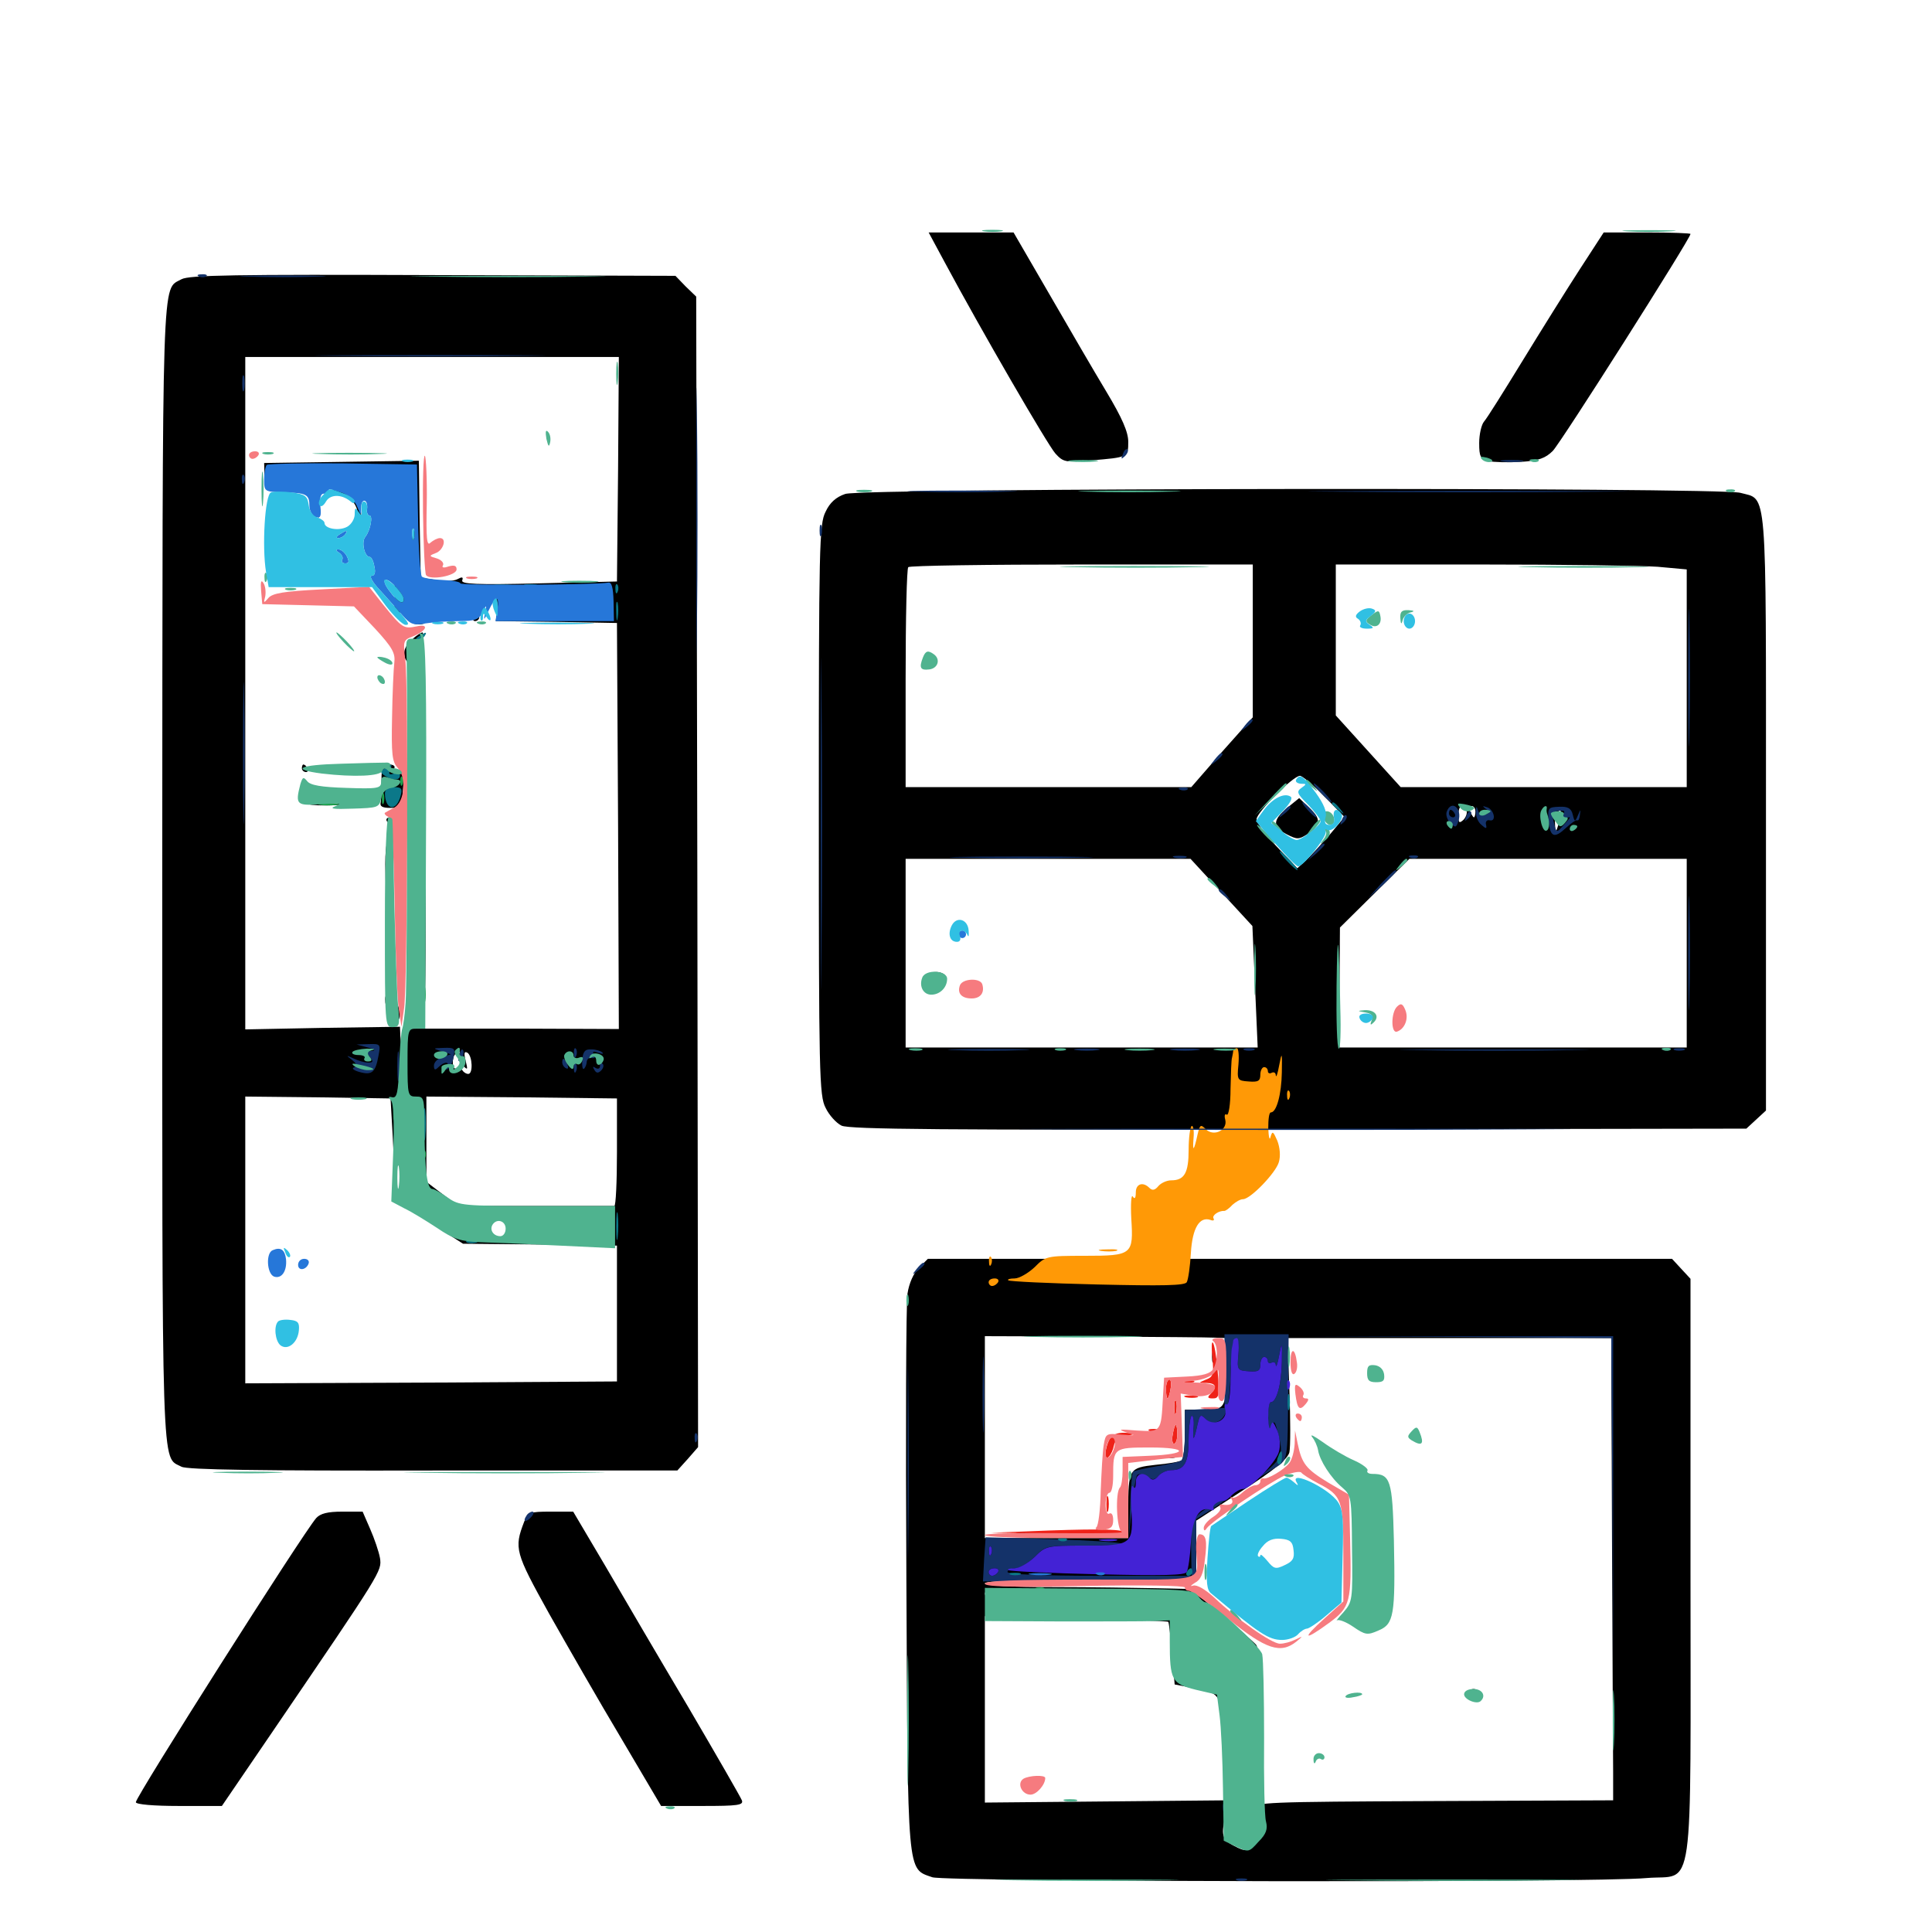 <svg xmlns="http://www.w3.org/2000/svg" viewBox="0 -1000 1000 1000">
	<path fill="#000000" d="M488.867 -864.453C507.812 -829.102 542.383 -769.531 546.289 -765.234C550.391 -760.742 551.562 -760.547 564.844 -761.719C583.789 -763.281 583.984 -763.281 583.984 -771.289C583.984 -776.367 580.859 -783.594 572.656 -797.266C566.406 -807.617 553.125 -830.469 542.969 -848.047L524.609 -879.688H502.734H480.664ZM817.773 -860.742C810.938 -850.195 797.656 -828.906 788.086 -813.281C778.516 -797.656 769.727 -783.594 768.164 -781.836C766.797 -780.273 765.625 -775.195 765.625 -770.703C765.625 -763.672 766.211 -762.5 770.508 -761.328C773.242 -760.742 780.859 -760.547 787.305 -760.938C796.484 -761.523 800 -762.891 803.711 -766.602C807.812 -770.703 875 -876.562 875 -878.906C875 -879.297 864.844 -879.688 852.539 -879.688H830.078ZM93.945 -855.469C83.594 -849.609 84.18 -865.43 83.984 -549.023C83.984 -230.273 83.398 -246.484 93.945 -240.82C96.875 -239.258 134.18 -238.672 224.414 -238.867H350.586L356.055 -244.922L361.328 -250.977L360.938 -548.633L360.352 -846.484L354.883 -851.758L349.609 -857.227L224.023 -857.617C122.07 -858.008 97.852 -857.617 93.945 -855.469ZM319.922 -757.227L319.336 -699.023L278.711 -698.047C246.484 -697.266 238.477 -697.656 239.258 -699.609C239.844 -701.367 239.258 -701.562 236.719 -700.195C234.961 -699.219 229.883 -699.023 225.586 -699.805L217.773 -700.977L217.188 -731.25L216.797 -761.523L176.758 -760.938L136.719 -760.352L136.914 -754.102C137.109 -749.219 137.305 -748.633 138.281 -751.953C139.844 -756.445 145.898 -756.641 148.633 -752.344C150 -750.391 150.391 -750.391 150.391 -752.344C150.391 -756.055 161.133 -755.078 164.648 -751.172C167.188 -748.242 167.383 -747.07 165.43 -745.117C164.258 -743.555 165.43 -743.945 168.359 -745.898C173.047 -748.828 184.961 -749.609 187.5 -746.875C188.086 -746.289 190.234 -744.922 192.383 -743.75C194.531 -742.578 196.68 -739.844 197.07 -737.891C197.461 -735.938 198.633 -733.594 200 -732.812C201.562 -731.641 201.562 -731.25 199.805 -731.25C198.242 -731.25 198.242 -730.078 199.805 -726.367C201.172 -723.633 203.32 -721.875 204.688 -722.461C205.859 -722.852 207.031 -722.07 207.031 -720.508C207.031 -716.797 203.711 -715.039 202.539 -717.969C201.172 -721.875 198.828 -718.359 198.828 -712.695C198.828 -709.961 198.047 -707.812 197.07 -707.812C196.094 -707.812 195.898 -706.445 196.484 -704.883C197.266 -703.32 199.219 -701.953 201.172 -701.953C203.906 -701.953 204.492 -700.391 204.297 -692.773L204.102 -683.789L213.867 -681.055C219.336 -679.688 228.125 -678.711 233.398 -678.711C241.406 -678.906 242.188 -679.297 237.305 -680.273C232.422 -681.25 232.031 -681.836 234.961 -683.008C236.914 -683.789 240.234 -684.375 241.992 -684.375C243.945 -684.375 247.07 -686.133 248.828 -688.086C253.711 -693.359 258.398 -691.211 257.422 -684.18L256.641 -678.516L287.891 -678.125L319.336 -677.539L319.922 -572.461L320.312 -467.383L269.141 -467.578H213.477C210.742 -467.578 208.984 -466.016 208.398 -463.281C207.617 -458.984 207.617 -458.984 207.227 -463.672L207.031 -468.555L166.992 -467.969L126.953 -467.188V-641.211V-815.234H223.633H320.312ZM214.648 -730.859C214.453 -723.047 213.867 -718.75 213.477 -721.484C211.914 -730.859 210.938 -732.422 208.984 -729.297C207.617 -727.148 207.031 -728.711 207.031 -734.57C207.031 -740.625 207.812 -742.969 210.547 -743.555C212.305 -744.141 214.062 -744.531 214.453 -744.727C214.648 -744.727 214.648 -738.477 214.648 -730.859ZM209.961 -700C209.375 -701.172 208.398 -701.953 207.812 -701.953C207.422 -701.953 207.031 -701.172 207.031 -700C207.031 -699.023 208.008 -698.047 209.18 -698.047C210.156 -698.047 210.547 -699.023 209.961 -700ZM317.773 -682.031C318.359 -683.398 318.164 -685.156 317.578 -685.742C316.992 -686.523 316.406 -685.352 316.602 -683.203C316.602 -681.055 317.188 -680.469 317.773 -682.031ZM192.969 -456.445C194.727 -457.031 193.945 -457.227 191.016 -457.227C188.086 -457.031 186.328 -456.25 186.719 -455.469C187.305 -454.688 186.133 -453.906 184.18 -453.906C181.25 -453.906 181.055 -453.516 183.594 -451.953C185.156 -450.977 188.281 -450.195 190.43 -450.195C192.578 -450.195 193.164 -450.781 191.992 -451.367C188.477 -452.734 188.867 -455.469 192.969 -456.445ZM237.305 -453.906C236.719 -452.734 237.5 -450.586 239.258 -448.828C242.188 -445.898 242.188 -446.094 241.016 -450.977C240.039 -454.883 240.234 -456.055 241.992 -455.078C244.531 -453.32 244.922 -444.141 242.383 -444.141C241.211 -444.141 239.844 -445.117 239.258 -446.094C238.477 -447.266 237.109 -447.656 236.133 -447.07C234.18 -445.703 233.594 -452.539 235.742 -454.492C237.695 -456.445 238.672 -456.055 237.305 -453.906ZM298.828 -453.516C298.828 -451.562 298.242 -451.758 297.07 -453.711C295.898 -455.469 294.922 -455.664 294.141 -454.102C293.359 -452.93 293.555 -451.953 294.727 -451.953C295.898 -451.953 296.289 -450.391 295.703 -448.633C294.727 -445.898 294.922 -445.703 296.484 -447.852C297.461 -449.219 298.828 -449.609 299.219 -448.828C299.805 -447.852 300 -448.047 299.609 -449.219C299.414 -450.391 300.195 -452.539 301.367 -453.711C302.93 -455.273 302.93 -455.859 301.172 -455.859C299.805 -455.859 298.828 -454.688 298.828 -453.516ZM310.547 -453.711C310.547 -456.836 307.422 -456.25 304.688 -452.93C302.93 -450.977 302.93 -450 304.492 -450C305.664 -450 306.641 -450.977 306.641 -452.148C306.641 -453.125 307.617 -453.516 308.594 -452.93C309.766 -452.344 310.547 -452.734 310.547 -453.711ZM232.422 -449.219C232.422 -450.781 228.711 -450 227.539 -448.047C226.953 -446.875 227.734 -446.68 229.297 -447.266C231.055 -447.852 232.422 -448.828 232.422 -449.219ZM203.32 -410.938L204.297 -390.43L204.688 -409.961C205.078 -424.805 205.664 -428.711 207.227 -425.977C208.398 -423.828 208.984 -413.281 208.594 -399.414L208.008 -376.367L223.828 -366.406L239.648 -356.25L279.492 -355.859L319.336 -355.273V-320.117V-284.961L223.242 -284.375L126.953 -283.984V-358.203V-432.422L164.648 -432.031L202.148 -431.445ZM319.336 -403.711C319.336 -388.281 318.75 -375.781 317.969 -375.781H276.758H237.109L228.906 -382.031L220.703 -388.281V-410.352V-432.422L270.117 -432.031L319.336 -431.445ZM262.695 -364.062C262.695 -360.547 261.523 -358.984 258.398 -358.594C254.883 -358.008 253.906 -358.789 253.906 -362.695C253.906 -368.164 255.664 -370.312 259.766 -369.531C261.523 -369.141 262.695 -366.797 262.695 -364.062ZM171.094 -745.117C170.508 -744.336 172.07 -743.945 174.609 -744.336C180.078 -745.508 186.719 -737.305 184.766 -732.227C184.18 -730.273 184.375 -729.688 185.742 -730.469C188.477 -732.031 186.133 -741.211 182.031 -744.336C178.125 -747.07 172.656 -747.656 171.094 -745.117ZM164.453 -735.156C164.453 -732.422 164.844 -731.445 165.43 -732.812C165.82 -733.984 165.82 -736.328 165.43 -737.695C164.844 -738.867 164.453 -737.891 164.453 -735.156ZM252.148 -687.109C252.148 -684.961 252.734 -684.375 253.32 -685.938C253.906 -687.305 253.711 -689.062 253.125 -689.648C252.539 -690.43 251.953 -689.258 252.148 -687.109ZM245.117 -680.469C244.531 -679.492 244.922 -678.516 245.898 -678.516C247.07 -678.516 248.047 -679.492 248.047 -680.469C248.047 -681.641 247.656 -682.422 247.266 -682.422C246.68 -682.422 245.703 -681.641 245.117 -680.469ZM214.453 -677.148C213.086 -677.734 214.062 -678.125 216.797 -678.125C219.531 -678.125 220.508 -677.734 219.336 -677.148C217.969 -676.758 215.625 -676.758 214.453 -677.148ZM213.281 -668.945C208.203 -664.648 207.812 -659.375 212.305 -656.055C214.844 -654.102 215.039 -652.734 213.281 -647.656C212.109 -643.945 211.914 -639.258 212.891 -635.938C213.672 -632.812 213.672 -629.102 212.891 -627.539C211.914 -626.172 212.109 -623.242 213.281 -621.289C214.648 -618.75 214.453 -610.742 213.086 -595.703C211.914 -583.594 210.938 -550.781 210.938 -522.656C210.938 -473.438 211.133 -471.484 214.648 -471.484C216.797 -471.484 218.945 -473.047 219.531 -475C221.094 -479.883 220.312 -672.656 218.75 -672.656C217.969 -672.656 215.43 -671.094 213.281 -668.945ZM156.25 -602.344C156.25 -601.367 157.227 -600.391 158.398 -600.391C159.375 -600.391 159.766 -601.367 159.18 -602.344C158.594 -603.516 157.617 -604.297 157.031 -604.297C156.641 -604.297 156.25 -603.516 156.25 -602.344ZM197.461 -596.094C197.656 -591.406 197.266 -586.328 197.07 -584.766C196.484 -582.617 197.852 -581.836 202.148 -581.836C207.812 -581.836 208.008 -582.227 208.594 -591.211C209.18 -598.633 208.594 -600.391 206.055 -600.391C204.297 -600.391 203.516 -601.367 204.102 -602.344C204.688 -603.516 203.516 -604.297 201.367 -604.297C198.047 -604.297 197.461 -603.125 197.461 -596.094ZM161.523 -583.398C158.203 -583.789 161.523 -584.18 168.945 -584.18C176.562 -584.18 179.297 -583.789 175.195 -583.398C171.289 -583.008 165.039 -583.008 161.523 -583.398ZM200.195 -575C200.977 -573.828 202.344 -573.438 203.32 -574.023C206.055 -575.781 205.469 -576.953 201.953 -576.953C200.391 -576.953 199.609 -575.977 200.195 -575ZM200.586 -563.867C199.805 -563.281 199.414 -558.203 199.414 -552.734L199.609 -542.773L201.172 -553.516C202.93 -564.648 202.734 -566.211 200.586 -563.867ZM199.805 -511.523C199.805 -507.227 200.195 -505.664 200.586 -508.203C200.977 -510.547 200.977 -514.062 200.586 -516.016C200 -517.773 199.609 -515.82 199.805 -511.523ZM199.414 -482.031C199.414 -479.883 200 -479.297 200.586 -480.859C201.172 -482.227 200.977 -483.984 200.391 -484.57C199.805 -485.352 199.219 -484.18 199.414 -482.031ZM203.125 -477.93C203.125 -474.414 204.102 -471.484 205.078 -471.484C207.617 -471.484 207.617 -477.344 205.078 -481.25C203.711 -483.398 203.125 -482.617 203.125 -477.93ZM437.5 -744.336C432.812 -742.773 429.492 -739.844 427.344 -735.156C424.023 -728.906 423.828 -717.383 423.828 -580.859C423.828 -444.336 424.023 -432.812 427.344 -426.562C429.102 -422.852 432.812 -418.75 435.547 -417.383C439.453 -415.43 489.258 -415.039 672.266 -415.43L903.906 -415.82L908.984 -420.508L914.062 -425.195V-579.883C914.062 -751.562 914.844 -741.016 900.781 -744.922C889.844 -747.852 446.484 -747.461 437.5 -744.336ZM648.438 -668.359V-628.711L632.422 -610.742L616.602 -592.578H542.578H468.75V-648.828C468.75 -679.883 469.336 -705.859 470.117 -706.445C470.703 -707.227 511.133 -707.812 559.961 -707.812H648.438ZM858.008 -706.641L873.047 -705.273V-649.023V-592.578H799.023H725L708.203 -611.133L691.406 -629.688V-668.75V-707.812H767.188C808.984 -707.812 849.805 -707.227 858.008 -706.641ZM685.352 -587.891L695.898 -577.148L688.086 -567.773C683.594 -562.695 678.125 -556.641 675.781 -554.492L671.484 -550.586L660.938 -561.719C655.078 -567.773 650.391 -574.219 650.391 -575.977C650.391 -579.492 669.336 -598.438 672.852 -598.438C674.023 -598.438 679.688 -593.75 685.352 -587.891ZM758.984 -580.664C759.57 -579.492 758.984 -577.344 757.617 -575.781C755.273 -573.633 754.883 -574.023 754.883 -577.93C754.883 -583.008 756.641 -584.18 758.984 -580.664ZM763.672 -579.883C763.672 -578.32 763.281 -576.953 762.891 -576.953C762.5 -576.953 761.719 -578.32 760.938 -579.883C760.352 -581.445 760.742 -582.812 761.719 -582.812C762.891 -582.812 763.672 -581.445 763.672 -579.883ZM815.82 -576.562C816.211 -577.734 816.211 -580.078 815.82 -581.445C815.234 -582.617 814.844 -581.641 814.844 -578.906C814.844 -576.172 815.234 -575.195 815.82 -576.562ZM752.93 -578.906C752.344 -580.078 751.367 -580.859 750.781 -580.859C750.391 -580.859 750 -580.078 750 -578.906C750 -577.93 750.977 -576.953 752.148 -576.953C753.125 -576.953 753.516 -577.93 752.93 -578.906ZM800.781 -580.078C800.781 -580.469 800 -580.859 798.828 -580.859C797.852 -580.859 796.875 -579.883 796.875 -578.711C796.875 -577.734 797.852 -577.344 798.828 -577.93C800 -578.516 800.781 -579.492 800.781 -580.078ZM806.836 -573.828C805.078 -568.359 805.078 -568.164 804.883 -573.242C804.688 -575.977 805.273 -578.906 806.055 -579.492C808.203 -581.836 808.594 -579.883 806.836 -573.828ZM802.734 -573.828C802.734 -574.023 801.367 -574.414 799.805 -574.414C798.242 -574.414 797.461 -573.633 798.047 -572.656C799.023 -571.289 802.734 -572.266 802.734 -573.828ZM632.227 -538.086L648.242 -520.703L649.609 -489.258L650.977 -457.812H559.961H468.75V-506.641V-555.469H542.578H616.211ZM873.047 -506.641V-457.812H783.203H693.359L693.164 -462.305C693.164 -464.648 693.164 -478.711 693.359 -493.359L693.555 -519.922L711.523 -537.695L729.492 -555.469H801.367H873.047ZM666.211 -581.836C658.594 -575.391 658.594 -572.07 666.016 -568.164C671.289 -565.43 672.266 -565.43 676.562 -568.164C683.594 -572.852 683.984 -575.977 677.93 -581.641L672.461 -586.914ZM484.375 -494.922C488.281 -492.383 490.82 -492.383 489.258 -494.922C488.672 -496.094 486.523 -496.875 484.766 -496.875C481.836 -496.875 481.836 -496.484 484.375 -494.922ZM475.586 -343.75C472.852 -341.016 470.508 -335.742 469.727 -330.469C468.945 -325.781 468.75 -258.984 469.141 -182.227C469.922 -27.344 469.336 -33.008 482.617 -28.32C489.648 -25.977 825.781 -25.391 852.344 -27.93C877.344 -30.078 875 -13.281 875 -188.281V-338.086L870.117 -343.359L865.43 -348.438H672.852H480.273ZM629.492 -307.617L634.766 -307.422V-291.992C634.766 -271.094 634.375 -270.312 622.852 -270.312H613.281V-257.812C613.281 -250.781 612.5 -244.727 611.523 -244.141C610.547 -243.359 604.492 -242.383 598.047 -241.797C584.375 -240.234 583.984 -239.844 583.984 -218.164V-203.906H546.875H509.766V-256.25V-308.398L566.992 -308.203C598.242 -308.008 626.367 -307.812 629.492 -307.617ZM834.375 -201.953C834.57 -143.945 834.961 -90.039 834.961 -82.422V-68.164L742.188 -67.773C654.883 -67.383 649.414 -67.188 649.023 -63.867C648.438 -60.742 648.633 -60.742 650 -64.062C651.367 -66.992 651.953 -66.211 653.906 -60.156C656.055 -52.93 655.859 -52.148 650.586 -47.07C645.117 -41.602 644.922 -41.406 638.867 -44.531C632.422 -47.852 631.836 -50.195 634.57 -61.328L636.133 -68.164L572.852 -67.578L509.766 -66.992V-115.234V-163.477L556.836 -162.305C582.617 -161.719 604.297 -160.938 604.688 -160.547C605.078 -160.156 605.859 -152.734 606.641 -143.945L608.008 -128.125L619.141 -125.977C632.227 -123.438 632.617 -122.656 633.203 -95.703L633.398 -79.883L634.766 -91.602C635.742 -101.367 636.133 -101.953 636.328 -95.508C636.523 -91.211 637.695 -86.328 638.672 -84.766C639.648 -83.203 640.625 -82.422 640.625 -83.203C640.625 -83.984 642.969 -82.227 645.898 -79.297L651.172 -74.023L652.539 -80.273C654.492 -90.625 652.734 -145.508 650.195 -148.633C648.828 -150.195 640.82 -157.227 632.031 -164.453L616.406 -177.539L598.828 -177.93C589.062 -178.125 565.039 -178.516 545.508 -178.516C523.047 -178.516 509.766 -179.297 509.766 -180.469C509.766 -181.641 529.297 -182.422 564.453 -182.422H619.141V-197.656V-212.891L642.578 -228.125C659.766 -239.258 666.406 -244.727 667.383 -248.242C667.969 -250.977 667.969 -265.43 667.383 -280.273L666.406 -307.422H750.195H833.984ZM513.672 -171.094C513.672 -168.164 513.281 -168.164 511.719 -170.703C509.18 -174.609 509.18 -177.148 511.719 -175.586C512.891 -175 513.672 -172.852 513.672 -171.094ZM627.344 -297.656C627.344 -294.922 627.734 -293.945 628.32 -295.312C628.711 -296.484 628.711 -298.828 628.32 -300.195C627.734 -301.367 627.344 -300.391 627.344 -297.656ZM602.148 -245.508C600.195 -246.094 601.367 -246.484 604.492 -246.484C607.812 -246.484 609.18 -246.094 608.008 -245.508C606.641 -245.117 603.906 -245.117 602.148 -245.508ZM529.688 -206.445C520.312 -206.641 528.516 -207.031 547.852 -207.031C567.188 -207.031 574.805 -206.641 564.844 -206.445C554.883 -206.055 539.062 -206.055 529.688 -206.445ZM719.531 -196.094C719.531 -175.195 719.922 -166.602 720.117 -177.148C720.508 -187.5 720.508 -204.688 720.117 -215.234C719.922 -225.586 719.531 -216.992 719.531 -196.094ZM759.766 -122.852C759.766 -121.289 761.133 -119.922 762.695 -119.922C764.258 -119.922 765.625 -121.289 765.625 -122.852C765.625 -124.414 764.258 -125.781 762.695 -125.781C761.133 -125.781 759.766 -124.414 759.766 -122.852ZM633.203 -75C633.203 -72.266 633.594 -71.289 634.18 -72.656C634.57 -73.828 634.57 -76.172 634.18 -77.539C633.594 -78.711 633.203 -77.734 633.203 -75ZM163.672 -214.258C156.445 -205.859 70.312 -70.117 70.312 -67.188C70.312 -66.016 79.688 -65.234 92.578 -65.234H114.844L141.211 -103.906C197.852 -187.109 197.656 -186.719 196.68 -193.555C196.094 -196.875 193.75 -203.711 191.602 -208.594L187.695 -217.578H177.148C169.531 -217.578 165.82 -216.602 163.672 -214.258ZM271.289 -212.305C266.016 -198.633 266.602 -196.484 284.18 -164.844C293.555 -148.242 310.352 -118.945 321.68 -100L342.188 -65.234H363.672C381.836 -65.234 384.961 -65.625 383.984 -68.164C383.398 -69.727 370.898 -91.406 356.25 -116.406C341.406 -141.406 322.07 -174.414 313.086 -189.844L296.68 -217.578H284.961C274.023 -217.578 273.242 -217.188 271.289 -212.305Z"/>
	<path fill="#ff9906" d="M638.281 -456.055C638.281 -455.078 637.891 -453.711 637.695 -452.539C637.305 -451.562 637.109 -444.141 636.914 -436.328C636.914 -428.32 635.938 -422.461 634.961 -423.047C633.984 -423.828 633.594 -422.461 634.18 -420.508C635.547 -415.039 628.32 -411.523 624.219 -415.43C621.484 -418.164 621.094 -417.969 619.922 -413.086C617.969 -404.102 617.188 -403.32 617.773 -410.938C618.164 -414.844 617.578 -417.578 616.797 -417.188C616.016 -416.602 615.234 -411.133 615.234 -404.883C615.234 -392.969 613.086 -389.062 606.25 -389.062C603.906 -389.062 600.977 -387.695 599.609 -386.133C597.852 -383.984 596.484 -383.594 594.922 -385.156C591.602 -388.477 587.891 -387.305 587.891 -382.812C587.891 -379.883 587.305 -379.102 586.328 -380.664C585.547 -382.031 585.156 -376.953 585.547 -369.336C586.719 -350.586 586.133 -350 561.523 -350C541.602 -350 541.211 -349.805 535.547 -344.141C532.227 -341.016 527.539 -338.281 525.195 -338.281C522.852 -338.281 521.289 -337.891 521.875 -337.305C522.461 -336.719 543.164 -335.742 567.969 -335.156C601.758 -334.375 613.281 -334.57 614.258 -336.328C615.039 -337.695 616.016 -344.531 616.406 -351.562C617.188 -364.453 620.898 -370.508 626.562 -368.555C627.93 -367.969 628.711 -368.359 628.125 -369.336C627.148 -370.898 630.859 -373.438 633.789 -373.242C634.375 -373.242 636.328 -374.609 637.891 -376.367C639.648 -377.93 641.992 -379.297 643.359 -379.297C647.266 -379.297 660.352 -392.969 661.914 -398.438C662.891 -401.562 662.5 -406.055 661.133 -409.57C658.984 -414.453 658.594 -414.844 657.617 -411.523C657.227 -409.375 656.641 -411.328 656.445 -416.016C656.445 -420.508 656.836 -424.219 657.812 -424.219C660.742 -424.219 663.281 -433.594 663.477 -444.922C663.672 -455.469 663.477 -455.859 662.109 -448.633C661.328 -444.336 660.547 -441.992 660.352 -443.359C660.352 -444.727 659.375 -445.312 658.203 -444.727C657.227 -444.141 656.25 -444.531 656.25 -445.508C656.25 -446.68 655.469 -447.656 654.297 -447.656C653.32 -447.656 652.344 -445.898 652.344 -443.75C652.344 -440.43 651.172 -439.844 646.289 -440.234C640.43 -440.625 640.234 -441.016 641.016 -449.023C641.406 -453.711 641.016 -457.422 640.234 -457.422C639.258 -457.422 638.477 -456.836 638.281 -456.055ZM666.211 -432.812C666.211 -430.664 666.797 -430.078 667.383 -431.641C667.969 -433.008 667.773 -434.766 667.188 -435.352C666.602 -436.133 666.016 -434.961 666.211 -432.812ZM569.922 -352.539C567.383 -352.93 568.945 -353.32 573.242 -353.32C577.539 -353.516 579.492 -353.125 577.734 -352.539C575.781 -352.148 572.266 -352.148 569.922 -352.539ZM511.914 -346.875C511.914 -344.727 512.5 -344.141 513.086 -345.703C513.672 -347.07 513.477 -348.828 512.891 -349.414C512.305 -350.195 511.719 -349.023 511.914 -346.875ZM511.719 -336.328C511.719 -335.352 512.5 -334.375 513.477 -334.375C514.648 -334.375 516.016 -335.352 516.602 -336.328C517.188 -337.5 516.406 -338.281 514.844 -338.281C513.086 -338.281 511.719 -337.5 511.719 -336.328Z"/>
	<path fill="#ef2218" d="M146.094 -690.82C143.555 -691.211 145.117 -691.602 149.414 -691.602C153.711 -691.797 155.664 -691.406 153.906 -690.82C151.953 -690.43 148.438 -690.43 146.094 -690.82ZM627.539 -297.07C628.32 -288.672 627.93 -287.305 624.219 -285.938C620.117 -284.18 620.117 -284.18 624.609 -284.18C629.492 -283.984 630.078 -282.031 626.562 -278.516C624.805 -276.758 625 -276.172 627.734 -276.172C631.055 -276.172 631.25 -277.539 630.273 -290.039C629.688 -297.656 628.516 -304.492 627.734 -305.078C627.148 -305.859 626.953 -302.148 627.539 -297.07ZM603.516 -281.055C603.516 -278.32 603.906 -276.172 604.297 -276.172C604.688 -276.172 605.469 -278.32 605.859 -281.055C606.445 -283.789 606.055 -285.938 605.273 -285.938C604.297 -285.938 603.516 -283.789 603.516 -281.055ZM612.891 -284.57C611.523 -285.156 612.5 -285.547 615.234 -285.547C617.969 -285.547 618.945 -285.156 617.773 -284.57C616.406 -284.18 614.062 -284.18 612.891 -284.57ZM613.867 -276.758C611.914 -277.344 613.086 -277.734 616.211 -277.734C619.531 -277.734 620.898 -277.344 619.727 -276.758C618.359 -276.367 615.625 -276.367 613.867 -276.758ZM607.812 -271.289C607.812 -268.164 608.203 -266.992 608.789 -268.945C609.18 -270.703 609.18 -273.438 608.789 -274.805C608.203 -275.977 607.812 -274.609 607.812 -271.289ZM607.031 -257.617C606.445 -254.883 606.836 -252.734 607.617 -252.734C608.594 -252.734 609.375 -254.883 609.375 -257.617C609.375 -260.352 608.984 -262.5 608.594 -262.5C608.203 -262.5 607.422 -260.352 607.031 -257.617ZM595.312 -259.18C593.75 -259.766 594.336 -260.352 596.484 -260.352C598.633 -260.547 599.805 -259.961 599.023 -259.375C598.438 -258.789 596.68 -258.594 595.312 -259.18ZM574.219 -254.883C571.68 -250 571.484 -243.359 574.023 -246.094C575 -247.07 576.172 -249.609 576.562 -251.758C576.953 -254.297 579.297 -256.055 583.008 -256.836L588.867 -258.008L582.617 -258.398C578.125 -258.594 575.781 -257.422 574.219 -254.883ZM572.656 -221.484C572.656 -217.773 573.047 -216.211 573.633 -218.164C574.023 -219.922 574.023 -223.047 573.633 -225C573.047 -226.758 572.656 -225.195 572.656 -221.484ZM542.969 -207.812C571.289 -208.789 582.031 -208.398 582.031 -206.641C582.031 -206.25 566.406 -206.055 547.461 -206.25L512.695 -206.641Z"/>
	<path fill="#1ca14c" d="M207.227 -595.312C207.227 -593.164 207.812 -592.578 208.398 -594.141C208.984 -595.508 208.789 -597.266 208.203 -597.852C207.617 -598.633 207.031 -597.461 207.227 -595.312ZM197.656 -586.719C197.656 -583.984 198.047 -583.008 198.633 -584.375C199.023 -585.547 199.023 -587.891 198.633 -589.258C198.047 -590.43 197.656 -589.453 197.656 -586.719ZM165.625 -583.398C163.086 -583.789 165.039 -584.18 169.922 -584.18C174.805 -584.18 176.758 -583.789 174.414 -583.398C171.875 -583.008 167.969 -583.008 165.625 -583.398ZM219.141 -485.156C219.141 -481.445 219.531 -479.883 220.117 -481.836C220.508 -483.594 220.508 -486.719 220.117 -488.672C219.531 -490.43 219.141 -488.867 219.141 -485.156ZM203.516 -423.633C203.516 -420.508 203.906 -419.336 204.492 -421.289C204.883 -423.047 204.883 -425.781 204.492 -427.148C203.906 -428.32 203.516 -426.953 203.516 -423.633ZM218.945 -401.953C218.945 -399.805 219.531 -399.219 220.117 -400.781C220.703 -402.148 220.508 -403.906 219.922 -404.492C219.336 -405.273 218.75 -404.102 218.945 -401.953ZM536.719 -177.148C535.156 -177.734 535.742 -178.32 537.891 -178.32C540.039 -178.516 541.211 -177.93 540.43 -177.344C539.844 -176.758 538.086 -176.562 536.719 -177.148Z"/>
	<path fill="#143269" d="M103.125 -856.836C101.562 -857.422 102.148 -858.008 104.297 -858.008C106.445 -858.203 107.617 -857.617 106.836 -857.031C106.25 -856.445 104.492 -856.25 103.125 -856.836ZM128.32 -856.836C118.555 -857.031 126.562 -857.422 146.484 -857.422C166.406 -857.422 174.414 -857.031 164.453 -856.836C154.688 -856.445 138.281 -856.445 128.32 -856.836ZM360.352 -730.273C360.352 -669.141 360.547 -644.336 360.742 -675.195C361.133 -706.25 361.133 -756.25 360.742 -786.523C360.547 -816.797 360.352 -791.602 360.352 -730.273ZM174.414 -815.82C147.656 -816.016 169.531 -816.211 222.656 -816.211C275.781 -816.211 297.656 -816.016 271.094 -815.82C244.336 -815.43 200.977 -815.43 174.414 -815.82ZM125.391 -801.562C125.391 -797.852 125.781 -796.289 126.367 -798.242C126.758 -800 126.758 -803.125 126.367 -805.078C125.781 -806.836 125.391 -805.273 125.391 -801.562ZM581.25 -765.039C580.078 -762.305 580.273 -762.109 582.227 -763.867C583.594 -765.234 584.18 -766.797 583.594 -767.383C583.008 -767.969 581.836 -766.992 581.25 -765.039ZM777.93 -761.133C774.805 -761.523 776.953 -761.914 782.227 -761.914C787.695 -761.914 790.039 -761.523 787.695 -761.133C785.156 -760.742 780.859 -760.742 777.93 -761.133ZM125.195 -751.562C125.195 -749.414 125.781 -748.828 126.367 -750.391C126.953 -751.758 126.758 -753.516 126.172 -754.102C125.586 -754.883 125 -753.711 125.195 -751.562ZM475.195 -745.508C462.5 -745.703 472.852 -746.094 498.047 -746.094C523.242 -746.094 533.594 -745.703 521.094 -745.508C508.398 -745.117 487.695 -745.117 475.195 -745.508ZM692.969 -745.508C656.055 -745.703 686.133 -745.898 759.766 -745.898C833.398 -745.898 863.477 -745.703 826.758 -745.508C789.844 -745.117 729.688 -745.117 692.969 -745.508ZM424.219 -725.391C424.219 -722.656 424.609 -721.68 425.195 -723.047C425.586 -724.219 425.586 -726.562 425.195 -727.93C424.609 -729.102 424.219 -728.125 424.219 -725.391ZM424.805 -574.023C424.805 -497.852 425 -466.211 425.195 -504.102C425.586 -541.797 425.586 -604.297 425.195 -642.773C425 -681.25 424.805 -650.391 424.805 -574.023ZM873.828 -649.219C873.828 -617.578 874.219 -604.492 874.414 -620.508C874.805 -636.328 874.805 -662.109 874.414 -678.125C874.219 -693.945 873.828 -680.859 873.828 -649.219ZM125.781 -610.156C125.781 -577.344 126.172 -564.062 126.367 -580.469C126.758 -596.68 126.758 -623.633 126.367 -640.039C126.172 -656.25 125.781 -642.969 125.781 -610.156ZM644.336 -624.414C641.797 -621.289 641.992 -621.094 645.117 -623.633C648.242 -626.172 649.219 -627.734 647.656 -627.734C647.266 -627.734 645.703 -626.172 644.336 -624.414ZM628.711 -606.836C626.172 -603.711 626.367 -603.516 629.492 -606.055C632.617 -608.594 633.594 -610.156 632.031 -610.156C631.641 -610.156 630.078 -608.594 628.711 -606.836ZM683.594 -589.648C686.133 -586.914 688.672 -584.766 689.062 -584.766C689.648 -584.766 688.086 -586.914 685.547 -589.648C683.008 -592.383 680.469 -594.531 680.078 -594.531C679.492 -594.531 681.055 -592.383 683.594 -589.648ZM610.938 -591.211C609.375 -591.797 609.961 -592.383 612.109 -592.383C614.258 -592.578 615.43 -591.992 614.648 -591.406C614.062 -590.82 612.305 -590.625 610.938 -591.211ZM676.758 -580.859C678.711 -578.711 680.664 -576.953 681.25 -576.953C681.836 -576.953 680.664 -578.711 678.711 -580.859C676.758 -583.008 674.805 -584.766 674.219 -584.766C673.633 -584.766 674.805 -583.008 676.758 -580.859ZM663.867 -579.492C661.328 -576.367 661.523 -576.172 664.648 -578.711C666.406 -580.078 667.969 -581.641 667.969 -582.031C667.969 -583.594 666.406 -582.617 663.867 -579.492ZM748.828 -579.883C748.242 -578.32 749.023 -575.781 750.586 -574.023C753.32 -571.484 753.711 -571.484 754.883 -575C757.031 -581.641 751.172 -586.328 748.828 -579.883ZM752.93 -578.906C753.516 -577.93 753.125 -576.953 752.148 -576.953C750.977 -576.953 750 -577.93 750 -578.906C750 -580.078 750.391 -580.859 750.781 -580.859C751.367 -580.859 752.344 -580.078 752.93 -578.906ZM763.867 -579.688C763.867 -577.344 765.039 -574.414 766.797 -573.047C769.141 -570.898 769.727 -570.898 769.141 -573.242C768.75 -574.805 769.727 -575.781 771.094 -575.391C774.805 -574.609 773.242 -581.25 769.531 -582.227C767.188 -583.008 767.188 -582.812 769.141 -581.25C771.289 -579.883 771.289 -579.297 768.75 -578.32C766.992 -577.539 765.625 -578.516 765.039 -580.469C764.258 -583.008 764.062 -582.812 763.867 -579.688ZM801.562 -575.195C802.344 -566.602 804.492 -565.82 810.547 -571.484C813.281 -574.023 815.82 -575.781 816.406 -575.391C816.992 -575 817.578 -576.367 817.773 -578.32C818.164 -581.25 818.164 -581.25 816.797 -578.125C815.234 -574.414 815.039 -574.414 814.062 -578.32C813.281 -581.641 811.523 -582.617 807.031 -582.422C801.367 -582.227 800.977 -581.836 801.562 -575.195ZM808.398 -577.734C806.445 -575.391 806.641 -575.195 809.766 -576.172C813.477 -577.539 813.477 -577.539 809.766 -573.438C805.469 -568.555 805.664 -568.555 804.102 -575C803.125 -579.102 803.711 -580.078 806.836 -580.273C810.156 -580.664 810.352 -580.078 808.398 -577.734ZM758.984 -577.539C757.812 -574.805 758.008 -574.609 759.961 -576.367C761.328 -577.734 761.914 -579.297 761.328 -579.883C760.742 -580.469 759.57 -579.492 758.984 -577.539ZM694.531 -575.586C693.359 -572.852 693.555 -572.656 695.508 -574.414C696.875 -575.781 697.461 -577.344 696.875 -577.93C696.289 -578.516 695.117 -577.539 694.531 -575.586ZM680.469 -558.984L676.758 -554.492L681.25 -558.203C683.594 -560.352 685.547 -562.305 685.547 -562.695C685.547 -564.258 683.984 -563.086 680.469 -558.984ZM498.633 -556.055C481.641 -556.25 495.117 -556.641 528.32 -556.641C561.719 -556.641 575.586 -556.25 559.18 -556.055C542.969 -555.664 515.625 -555.664 498.633 -556.055ZM608.008 -556.055C606.055 -556.641 607.227 -557.031 610.352 -557.031C613.672 -557.031 615.039 -556.641 613.867 -556.055C612.5 -555.664 609.766 -555.664 608.008 -556.055ZM730.078 -556.055C728.516 -556.641 729.102 -557.227 731.25 -557.227C733.398 -557.422 734.57 -556.836 733.789 -556.25C733.203 -555.664 731.445 -555.469 730.078 -556.055ZM873.828 -506.641C873.828 -480.273 874.219 -469.531 874.414 -482.812C874.805 -495.898 874.805 -517.383 874.414 -530.664C874.219 -543.75 873.828 -533.008 873.828 -506.641ZM714.648 -542.383L708.008 -534.961L715.43 -541.602C719.336 -545.312 722.656 -548.633 722.656 -549.023C722.656 -550.586 721.094 -549.023 714.648 -542.383ZM630.859 -539.062C630.859 -538.672 632.422 -537.109 634.375 -535.742C637.305 -533.203 637.5 -533.398 634.961 -536.523C632.422 -539.648 630.859 -540.625 630.859 -539.062ZM190.43 -457.812C193.75 -457.031 194.727 -456.25 192.578 -456.055C189.648 -455.859 189.453 -455.273 191.406 -452.93C193.359 -450.586 193.164 -450 190.625 -450C188.672 -450 185.352 -450.977 183.008 -452.148C179.102 -453.906 178.906 -453.906 182.227 -451.367C184.766 -449.219 185.156 -448.242 183.203 -447.461C181.836 -447.07 183.203 -445.898 186.133 -445.117C192.578 -443.359 194.336 -444.922 195.898 -453.516C197.07 -459.57 196.875 -459.766 190.82 -459.57L184.57 -459.375ZM191.992 -446.68C193.164 -447.266 192.188 -447.656 189.453 -447.656C186.719 -447.656 185.742 -447.266 187.109 -446.68C188.281 -446.289 190.625 -446.289 191.992 -446.68ZM205.664 -448.047C205.664 -441.016 206.055 -438.281 206.445 -441.797C206.836 -445.117 206.836 -450.977 206.445 -454.492C206.055 -457.812 205.664 -455.078 205.664 -448.047ZM228.516 -455.859L233.398 -454.297L229.102 -452.93C226.562 -452.148 224.609 -450.195 224.609 -448.438C224.609 -446.094 225.195 -445.898 226.953 -447.656C229.883 -450.586 233.008 -450.781 231.25 -447.656C230.469 -446.484 230.664 -446.094 231.836 -446.68C233.008 -447.461 234.375 -450.195 234.766 -452.93C235.742 -457.422 235.156 -457.812 229.688 -457.617C223.828 -457.422 223.828 -457.422 228.516 -455.859ZM237.695 -454.102C236.914 -450.781 237.109 -450 238.672 -451.562C239.648 -452.539 240.234 -454.688 239.844 -456.055C239.258 -457.617 238.477 -456.641 237.695 -454.102ZM297.07 -454.688C297.07 -452.539 297.656 -451.953 298.242 -453.516C298.828 -454.883 298.633 -456.641 298.047 -457.227C297.461 -458.008 296.875 -456.836 297.07 -454.688ZM301.367 -451.367C301.172 -448.047 301.562 -446.094 302.344 -446.875C303.125 -447.656 303.711 -449.414 303.711 -450.586C303.906 -451.953 305.078 -452.734 306.445 -452.344C307.812 -452.148 308.398 -452.734 307.422 -454.102C306.445 -455.859 307.031 -456.055 309.766 -455.078C311.719 -454.297 312.695 -454.492 311.719 -455.273C310.938 -456.055 308.398 -456.836 306.055 -456.836C302.734 -457.031 301.758 -455.664 301.367 -451.367ZM494.727 -456.445C485.156 -456.641 492.969 -457.031 511.719 -457.031C530.469 -457.031 538.281 -456.641 528.906 -456.445C519.336 -456.055 504.102 -456.055 494.727 -456.445ZM557.227 -456.445C554.102 -456.836 556.641 -457.227 562.5 -457.227C568.359 -457.227 570.898 -456.836 567.969 -456.445C564.844 -456.055 560.156 -456.055 557.227 -456.445ZM607.031 -456.445C603.516 -456.836 606.25 -457.227 613.281 -457.227C620.312 -457.227 623.047 -456.836 619.727 -456.445C616.211 -456.055 610.352 -456.055 607.031 -456.445ZM644.141 -456.445C642.773 -457.031 643.75 -457.422 646.484 -457.422C649.219 -457.422 650.195 -457.031 649.023 -456.445C647.656 -456.055 645.312 -456.055 644.141 -456.445ZM733.984 -456.445C712.109 -456.641 729.883 -456.836 773.438 -456.836C816.992 -456.836 834.766 -456.641 813.086 -456.445C791.211 -456.055 755.664 -456.055 733.984 -456.445ZM866.797 -456.445C865.43 -457.031 866.406 -457.422 869.141 -457.422C871.875 -457.422 872.852 -457.031 871.68 -456.445C870.312 -456.055 867.969 -456.055 866.797 -456.445ZM291.016 -450.195C291.016 -449.023 291.797 -447.656 292.969 -447.07C294.141 -446.484 294.336 -447.266 293.75 -448.828C292.383 -452.344 291.016 -452.93 291.016 -450.195ZM297.07 -446.875C297.07 -444.727 297.656 -444.141 298.242 -445.703C298.828 -447.07 298.633 -448.828 298.047 -449.414C297.461 -450.195 296.875 -449.023 297.07 -446.875ZM310.547 -448.242C310.547 -446.875 309.57 -446.484 308.203 -447.266C306.836 -448.242 306.641 -447.852 307.617 -446.289C308.594 -444.531 309.57 -444.336 311.133 -445.898C312.305 -447.07 312.695 -448.633 311.914 -449.414C311.133 -450 310.547 -449.609 310.547 -448.242ZM554.297 -415.43C490.625 -415.625 542.578 -415.82 669.922 -415.82C797.266 -415.82 849.219 -415.625 785.742 -415.43C722.07 -415.039 617.773 -415.039 554.297 -415.43ZM474.414 -343.164C471.875 -340.039 472.07 -339.844 475.195 -342.383C476.953 -343.75 478.516 -345.312 478.516 -345.703C478.516 -347.266 476.953 -346.289 474.414 -343.164ZM469.727 -242.969C469.727 -198.438 469.922 -180.078 470.117 -202.344C470.508 -224.805 470.508 -261.133 470.117 -283.398C469.922 -305.859 469.727 -287.5 469.727 -242.969ZM508.594 -278.125C508.594 -260.352 508.984 -253.125 509.18 -262.109C509.57 -270.898 509.57 -285.352 509.18 -294.336C508.984 -303.125 508.594 -295.898 508.594 -278.125ZM633.789 -290.43V-271.289L623.633 -270.703L613.281 -270.117V-257.617C613.281 -250.781 612.5 -244.531 611.328 -243.945C610.352 -243.359 604.492 -241.992 598.438 -241.016C592.383 -240.039 586.914 -238.672 586.523 -238.281C585.938 -237.695 585.156 -229.688 584.961 -220.117L584.18 -202.93L585.742 -219.141C586.719 -227.93 587.891 -235.938 588.672 -236.523C589.453 -237.305 591.602 -236.914 593.75 -235.742C596.484 -233.789 597.852 -233.984 599.609 -236.133C600.977 -237.695 603.906 -239.062 606.25 -239.062C613.086 -239.062 615.234 -242.969 615.234 -254.883C615.234 -261.133 616.016 -266.602 616.797 -267.188C617.578 -267.578 618.164 -264.844 617.773 -260.938C617.188 -253.32 617.969 -254.102 619.922 -263.086C621.094 -267.969 621.484 -268.164 624.219 -265.43C626.367 -263.281 628.125 -263.086 630.859 -264.453C635.156 -266.797 636.523 -273.047 637.109 -292.578C637.5 -300 638.672 -306.445 639.648 -306.836C640.82 -307.227 641.406 -304.102 641.016 -299.023C640.234 -291.016 640.43 -290.625 646.289 -290.234C651.172 -289.844 652.344 -290.43 652.344 -293.75C652.344 -295.898 653.32 -297.656 654.297 -297.656C655.469 -297.656 656.25 -296.68 656.25 -295.508C656.25 -294.531 657.227 -294.141 658.203 -294.727C659.375 -295.312 660.352 -294.727 660.352 -293.359C660.547 -291.992 661.328 -294.336 662.109 -298.633C663.477 -305.859 663.672 -305.469 663.477 -294.922C663.281 -283.594 660.742 -274.219 657.812 -274.219C656.836 -274.219 656.25 -270.508 656.445 -266.016C656.445 -259.961 657.031 -258.594 658.008 -261.523C659.375 -264.844 659.766 -264.648 661.133 -259.57C664.258 -248.242 663.672 -245.898 657.617 -240.43L651.367 -234.961L658.594 -239.453C666.992 -244.531 666.406 -241.992 666.797 -281.445L666.992 -309.375H650.391H633.789ZM751.953 -308.008L833.984 -307.422L834.57 -220.508L834.961 -133.594V-220.898V-308.398H752.344H669.922ZM359.57 -255.469C359.57 -253.32 360.156 -252.734 360.742 -254.297C361.328 -255.664 361.133 -257.422 360.547 -258.008C359.961 -258.789 359.375 -257.617 359.57 -255.469ZM625.586 -219.922C616.602 -214.258 616.211 -213.086 616.602 -192.773L616.797 -184.375H569.141C538.672 -184.375 521.484 -185.156 521.484 -186.328C521.484 -187.5 523.242 -188.281 525.586 -188.281C527.734 -188.281 532.227 -191.016 535.547 -194.141C541.211 -200 541.602 -200 561.914 -200C594.336 -200 584.375 -201.953 545.312 -203.32L510.156 -204.297L509.375 -192.969L508.789 -181.445L564.062 -182.031L619.141 -182.617V-198.047V-213.672L626.953 -218.555C631.25 -221.289 634.766 -223.828 634.766 -224.414C634.766 -225.781 634.961 -225.781 625.586 -219.922ZM513.086 -195.703C512.5 -194.141 511.914 -194.727 511.914 -196.875C511.719 -199.023 512.305 -200.195 512.891 -199.414C513.477 -198.828 513.672 -197.07 513.086 -195.703ZM516.602 -186.328C516.016 -185.352 514.648 -184.375 513.477 -184.375C512.5 -184.375 511.719 -185.352 511.719 -186.328C511.719 -187.5 513.086 -188.281 514.844 -188.281C516.406 -188.281 517.188 -187.5 516.602 -186.328ZM272.461 -215.43C270.312 -212.305 272.266 -211.719 275 -214.844C276.367 -216.406 276.562 -217.578 275.586 -217.578C274.609 -217.578 273.047 -216.602 272.461 -215.43ZM633.008 -64.062C633.008 -61.914 633.594 -61.328 634.18 -62.891C634.766 -64.258 634.57 -66.016 633.984 -66.602C633.398 -67.383 632.812 -66.211 633.008 -64.062ZM640.234 -26.758C638.867 -27.344 639.844 -27.734 642.578 -27.734C645.312 -27.734 646.289 -27.344 645.117 -26.758C643.75 -26.367 641.406 -26.367 640.234 -26.758Z"/>
	<path fill="#f67b7f" d="M128.906 -764.453C128.906 -763.477 129.688 -762.5 130.664 -762.5C131.836 -762.5 133.203 -763.477 133.789 -764.453C134.375 -765.625 133.594 -766.406 132.031 -766.406C130.273 -766.406 128.906 -765.625 128.906 -764.453ZM218.945 -734.766C219.141 -717.773 219.922 -703.32 220.508 -702.344C222.461 -699.414 236.328 -701.953 236.328 -705.273C236.328 -707.227 235.156 -707.617 232.227 -706.836C229.492 -705.859 228.516 -706.25 229.297 -707.422C229.883 -708.594 228.516 -710.156 226.172 -710.938C222.07 -712.109 221.875 -712.305 225.391 -713.672C229.492 -715.039 231.445 -721.484 227.734 -721.484C226.367 -721.484 224.219 -720.312 222.852 -719.141C220.898 -716.992 220.508 -721.094 220.898 -739.648C221.094 -752.344 220.508 -763.281 219.922 -764.062C219.141 -764.844 218.75 -751.562 218.945 -734.766ZM241.797 -700.586C240.43 -701.172 241.406 -701.562 244.141 -701.562C246.875 -701.562 247.852 -701.172 246.68 -700.586C245.312 -700.195 242.969 -700.195 241.797 -700.586ZM135.156 -694.141L135.742 -687.305L159.57 -686.719L183.203 -686.133L194.141 -674.609C203.125 -664.844 204.688 -661.914 204.102 -657.031C203.711 -653.906 203.125 -641.211 202.93 -628.711C202.539 -609.766 202.93 -605.664 205.859 -602.539C210.547 -597.461 209.375 -584.961 204.102 -582.031C201.953 -580.859 199.805 -579.688 199.219 -579.297C198.828 -578.906 199.414 -577.93 200.977 -577.148C202.734 -575.977 203.711 -564.648 204.297 -530.859C204.688 -506.25 205.664 -482.227 206.445 -477.344L207.812 -468.555L209.18 -478.32C210.938 -490.82 211.523 -645.508 209.766 -658.594C208.594 -668.164 208.789 -668.75 213.477 -670.508C220.898 -673.438 222.461 -677.344 215.625 -675.781C208.984 -674.414 208.203 -674.805 198.438 -686.914L191.016 -696.289L166.211 -694.922C146.875 -693.945 141.016 -692.969 138.867 -690.43C136.523 -687.695 136.328 -687.695 137.305 -691.406C137.695 -693.75 137.305 -696.875 136.328 -698.242C135.156 -700.195 134.766 -698.828 135.156 -694.141ZM153.906 -690.82C155.664 -691.406 153.711 -691.797 149.414 -691.602C145.117 -691.602 143.555 -691.211 146.094 -690.82C148.438 -690.43 151.953 -690.43 153.906 -690.82ZM496.875 -490.039C495.312 -485.938 497.656 -483.203 502.93 -483.203C507.617 -483.203 509.766 -486.328 508.398 -490.625C507.227 -493.945 498.242 -493.555 496.875 -490.039ZM723.047 -478.906C719.922 -475.781 719.922 -465.039 723.047 -466.016C727.148 -467.383 729.297 -472.852 727.344 -477.344C725.977 -480.664 725 -480.859 723.047 -478.906ZM627.93 -305.859C630.469 -304.102 630.469 -295.703 627.93 -291.406C626.562 -289.062 622.656 -287.891 614.258 -287.5L602.539 -286.914L601.953 -277.148C600.977 -258.789 601.172 -258.789 588.281 -259.57C579.297 -260.352 578.32 -260.156 583.008 -258.594C588.281 -257.031 588.086 -256.836 580.664 -257.422C572.656 -258.203 572.266 -258.008 571.289 -252.148C570.703 -248.633 570.117 -238.086 569.727 -228.32C569.531 -218.75 568.555 -210.156 567.383 -209.375C566.406 -208.594 567.773 -208.008 570.898 -208.203C575 -208.594 576.172 -209.57 576.172 -213.281C576.172 -215.82 575.391 -217.188 574.219 -216.602C573.047 -215.82 572.266 -217.969 572.266 -221.289C572.266 -224.609 573.242 -227.344 574.219 -227.344C575.391 -227.344 576.172 -231.25 576.172 -235.938C576.172 -250.586 576.367 -250.781 595.312 -250.781C615.625 -250.781 615.039 -247.266 594.727 -246.484L581.055 -245.898V-238.672C581.055 -234.766 580.469 -230.859 579.688 -230.078C577.148 -227.539 577.93 -208.203 580.664 -207.031C581.836 -206.445 566.602 -206.25 546.289 -206.445C526.172 -206.641 509.766 -206.25 509.766 -205.469C509.766 -204.492 526.562 -203.906 546.875 -203.906H583.984V-223.242V-242.773L592.383 -243.75C596.875 -244.336 603.32 -245.117 606.445 -245.312L612.305 -245.898L611.719 -262.305L611.133 -278.711L617.773 -277.539C624.023 -276.562 628.906 -278.711 628.906 -282.422C628.906 -283.203 624.805 -284.18 619.727 -284.375C610.547 -284.57 610.547 -284.57 618.164 -285.352C622.461 -285.742 627.148 -287.695 628.516 -289.453C630.859 -292.383 631.055 -291.602 630.469 -283.789C630.078 -277.539 630.664 -274.805 632.422 -274.805C633.984 -274.805 634.766 -279.492 634.766 -291.211C634.766 -306.641 634.57 -307.422 630.469 -307.422C627.93 -307.422 626.953 -306.641 627.93 -305.859ZM605.859 -281.055C605.469 -278.32 604.688 -276.172 604.297 -276.172C603.906 -276.172 603.516 -278.32 603.516 -281.055C603.516 -283.789 604.297 -285.938 605.273 -285.938C606.055 -285.938 606.445 -283.789 605.859 -281.055ZM608.789 -268.945C608.203 -266.992 607.812 -268.164 607.812 -271.289C607.812 -274.609 608.203 -275.977 608.789 -274.805C609.18 -273.438 609.18 -270.703 608.789 -268.945ZM609.375 -257.617C609.375 -254.883 608.594 -252.734 607.617 -252.734C606.836 -252.734 606.445 -254.883 607.031 -257.617C607.422 -260.352 608.203 -262.5 608.594 -262.5C608.984 -262.5 609.375 -260.352 609.375 -257.617ZM576.758 -250.781C575.391 -245.898 572.266 -243.555 572.266 -247.656C572.266 -252.148 574.414 -256.641 576.172 -255.664C577.148 -255.078 577.344 -252.93 576.758 -250.781ZM667.969 -294.922C667.969 -290.43 668.75 -288.086 669.922 -288.867C671.094 -289.648 671.68 -292.188 671.289 -294.727C670.312 -302.539 667.969 -302.734 667.969 -294.922ZM670.508 -278.32C671.484 -270.703 672.656 -269.531 675.781 -273.242C677.539 -275.391 677.539 -276.172 675.977 -276.172C674.609 -276.172 674.023 -276.953 674.609 -277.93C675.195 -278.906 674.414 -280.664 672.852 -282.031C670.312 -284.18 669.922 -283.594 670.508 -278.32ZM622.656 -270.898C620.117 -271.289 621.68 -271.68 625.977 -271.68C630.273 -271.875 632.227 -271.484 630.469 -270.898C628.516 -270.508 625 -270.508 622.656 -270.898ZM670.898 -266.406C671.484 -265.43 672.461 -264.453 673.047 -264.453C673.438 -264.453 673.828 -265.43 673.828 -266.406C673.828 -267.578 672.852 -268.359 671.68 -268.359C670.703 -268.359 670.312 -267.578 670.898 -266.406ZM670.117 -252.734C669.922 -249.023 668.75 -244.531 667.383 -242.773C664.648 -239.258 656.055 -234.18 653.906 -234.766C652.93 -234.961 652.344 -234.375 652.344 -233.203C652.344 -232.227 651.172 -231.25 649.805 -231.25C648.438 -231.25 645.312 -229.492 643.164 -227.539C640.82 -225.391 638.477 -224.219 637.5 -225C636.719 -225.781 636.719 -225.195 637.5 -224.023C638.867 -221.68 636.523 -220.508 632.227 -221.289C631.25 -221.484 631.055 -220.703 631.641 -219.727C632.227 -218.75 630.664 -216.602 627.93 -214.844C625.195 -213.086 623.047 -210.547 623.047 -209.18C623.047 -207.617 623.633 -207.422 624.609 -208.984C626.953 -212.5 657.422 -233.008 665.039 -236.328C669.141 -237.891 673.047 -238.672 673.633 -237.695C674.219 -236.914 678.125 -234.375 682.227 -232.227C694.531 -225.977 695.312 -223.633 695.312 -195.898V-171.094L685.352 -162.109C673.633 -151.562 674.805 -150.391 687.891 -159.961C699.023 -168.164 699.609 -170.703 698.828 -202.93L698.242 -226.367L687.5 -232.617C675.977 -239.648 673.828 -242.383 671.68 -252.734L670.312 -259.57ZM619.141 -197.656C619.922 -180.859 625.781 -182.422 564.453 -182.422C525.977 -182.422 509.766 -181.836 509.766 -180.273C509.766 -178.711 524.609 -178.32 561.523 -179.102C591.602 -179.688 613.281 -179.297 613.281 -178.32C613.281 -177.344 614.258 -176.562 615.43 -176.562C616.797 -176.562 625.977 -169.922 635.938 -161.914C655.273 -146.289 662.891 -143.75 671.094 -150.391C674.609 -153.32 674.609 -153.32 670.508 -151.367C668.164 -150.195 664.648 -149.219 662.5 -149.219C658.203 -149.219 640.234 -161.914 628.32 -173.242C623.828 -177.344 619.531 -179.883 617.578 -179.297C615.82 -178.711 616.211 -179.297 618.359 -180.664C621.484 -182.227 622.852 -185.352 623.633 -192.578C625 -202.734 624.219 -205.859 620.898 -205.859C619.727 -205.859 618.945 -202.148 619.141 -197.656ZM529.688 -79.297C526.172 -76.953 528.906 -71.094 533.398 -71.094C536.523 -71.094 541.016 -76.172 541.016 -79.688C541.016 -81.445 532.617 -81.055 529.688 -79.297Z"/>
	<path fill="#0b7889" d="M255.469 -696.68C252.93 -697.07 254.883 -697.461 259.766 -697.461C264.648 -697.461 266.602 -697.07 264.258 -696.68C261.719 -696.289 257.812 -696.289 255.469 -696.68ZM272.07 -696.68C270.117 -697.266 271.289 -697.656 274.414 -697.656C277.734 -697.656 279.102 -697.266 277.93 -696.68C276.562 -696.289 273.828 -696.289 272.07 -696.68ZM318.555 -694.922C318.555 -692.773 319.141 -692.188 319.727 -693.75C320.312 -695.117 320.117 -696.875 319.531 -697.461C318.945 -698.242 318.359 -697.07 318.555 -694.922ZM318.945 -683.398C318.945 -679.102 319.336 -677.539 319.727 -680.078C320.117 -682.422 320.117 -685.938 319.727 -687.891C319.141 -689.648 318.75 -687.695 318.945 -683.398ZM216.797 -670.703C215.039 -669.531 214.844 -668.75 216.211 -668.75C217.383 -668.75 219.141 -669.727 219.727 -670.703C221.289 -673.047 220.508 -673.047 216.797 -670.703ZM199.219 -602.344C196.68 -600.586 196.68 -600.195 199.219 -598.438C203.125 -595.898 207.031 -595.898 207.031 -598.633C207.031 -599.805 205.664 -600.195 203.906 -599.609C201.562 -598.828 200.977 -599.219 201.953 -601.367C203.125 -604.883 203.125 -604.883 199.219 -602.344ZM199.219 -589.258C199.414 -580.469 205.273 -579.688 207.422 -588.281C208.398 -591.797 207.812 -592.578 203.906 -592.578C200.781 -592.578 199.219 -591.406 199.219 -589.258ZM689.453 -583.984C689.453 -583.594 691.016 -582.031 692.969 -580.664C695.898 -578.125 696.094 -578.32 693.555 -581.445C691.016 -584.57 689.453 -585.547 689.453 -583.984ZM666.016 -554.492C668.555 -551.758 671.094 -549.609 671.484 -549.609C672.07 -549.609 670.508 -551.758 667.969 -554.492C665.43 -557.227 662.891 -559.375 662.5 -559.375C661.914 -559.375 663.477 -557.227 666.016 -554.492ZM219.336 -417.773C219.336 -410.352 219.727 -407.422 220.117 -411.523C220.508 -415.43 220.508 -421.68 220.117 -425.195C219.727 -428.516 219.336 -425.391 219.336 -417.773ZM318.945 -365.039C318.945 -358.594 319.336 -356.25 319.727 -359.766C320.117 -363.281 320.117 -368.555 319.727 -371.484C319.336 -374.414 318.945 -371.484 318.945 -365.039ZM241.797 -356.836C240.43 -357.422 241.406 -357.812 244.141 -357.812C246.875 -357.812 247.852 -357.422 246.68 -356.836C245.312 -356.445 242.969 -356.445 241.797 -356.836ZM666.406 -274.219C666.406 -270.508 666.797 -268.945 667.383 -270.898C667.773 -272.656 667.773 -275.781 667.383 -277.734C666.797 -279.492 666.406 -277.93 666.406 -274.219ZM661.523 -245.898C660.742 -244.336 660.938 -242.773 661.719 -242.188C662.5 -241.602 663.477 -242.969 663.477 -245.117C663.867 -249.609 662.891 -250 661.523 -245.898ZM548.438 -202.539C546.875 -203.125 547.461 -203.711 549.609 -203.711C551.758 -203.906 552.93 -203.32 552.148 -202.734C551.562 -202.148 549.805 -201.953 548.438 -202.539ZM614.258 -186.328C613.672 -185.352 614.062 -184.375 615.039 -184.375C616.211 -184.375 617.188 -185.352 617.188 -186.328C617.188 -187.5 616.797 -188.281 616.406 -188.281C615.82 -188.281 614.844 -187.5 614.258 -186.328ZM523.047 -184.961C521.68 -185.547 522.656 -185.938 525.391 -185.938C528.125 -185.938 529.102 -185.547 527.93 -184.961C526.562 -184.57 524.219 -184.57 523.047 -184.961Z"/>
	<path fill="#4fb38f" d="M509.375 -880.273C506.836 -880.664 508.789 -881.055 513.672 -881.055C518.555 -881.055 520.508 -880.664 518.164 -880.273C515.625 -879.883 511.719 -879.883 509.375 -880.273ZM842.383 -880.273C836.133 -880.664 841.211 -880.859 853.516 -880.859C865.82 -880.859 870.898 -880.664 864.844 -880.273C858.594 -879.883 848.438 -879.883 842.383 -880.273ZM222.266 -856.836C199.414 -857.031 217.578 -857.227 262.695 -857.227C307.812 -857.227 326.562 -857.031 304.297 -856.836C282.031 -856.445 245.117 -856.445 222.266 -856.836ZM318.945 -806.445C318.945 -801.172 319.336 -799.023 319.727 -802.148C320.117 -805.078 320.117 -809.375 319.727 -811.914C319.336 -814.258 318.945 -811.914 318.945 -806.445ZM282.812 -772.852C283.789 -768.75 284.18 -768.359 284.766 -771.094C285.156 -773.047 284.766 -775.391 283.594 -776.562C282.422 -777.734 282.227 -776.562 282.812 -772.852ZM136.328 -765.039C134.961 -765.625 135.938 -766.016 138.672 -766.016C141.406 -766.016 142.383 -765.625 141.211 -765.039C139.844 -764.648 137.5 -764.648 136.328 -765.039ZM165.625 -765.039C156.641 -765.234 163.477 -765.625 180.664 -765.625C197.852 -765.625 205.078 -765.234 196.875 -765.039C188.672 -764.648 174.609 -764.648 165.625 -765.039ZM767.188 -762.109C768.164 -761.133 770.312 -760.547 771.68 -760.938C773.242 -761.523 772.266 -762.305 769.727 -763.086C766.406 -763.867 765.625 -763.672 767.188 -762.109ZM554.297 -761.133C550.781 -761.523 553.516 -761.914 560.547 -761.914C567.578 -761.914 570.312 -761.523 566.992 -761.133C563.477 -760.742 557.617 -760.742 554.297 -761.133ZM792.578 -761.133C791.016 -761.719 791.602 -762.305 793.75 -762.305C795.898 -762.5 797.07 -761.914 796.289 -761.328C795.703 -760.742 793.945 -760.547 792.578 -761.133ZM135.352 -746.875C135.352 -738.867 135.742 -735.547 136.133 -739.648C136.523 -743.555 136.523 -750.195 136.133 -754.297C135.742 -758.203 135.352 -754.883 135.352 -746.875ZM443.945 -745.508C441.992 -746.094 443.555 -746.484 447.266 -746.484C450.977 -746.484 452.539 -746.094 450.781 -745.508C448.828 -745.117 445.703 -745.117 443.945 -745.508ZM562.891 -745.508C551.367 -745.703 561.328 -746.094 584.961 -746.094C608.594 -746.094 617.969 -745.703 605.859 -745.508C593.75 -745.117 574.414 -745.117 562.891 -745.508ZM894.141 -745.508C892.578 -746.094 893.164 -746.68 895.312 -746.68C897.461 -746.875 898.633 -746.289 897.852 -745.703C897.266 -745.117 895.508 -744.922 894.141 -745.508ZM556.25 -706.445C538.672 -706.641 552.539 -707.031 586.914 -707.031C621.289 -707.031 635.547 -706.641 618.75 -706.445C601.953 -706.055 573.828 -706.055 556.25 -706.445ZM792.578 -706.445C777.148 -706.641 789.258 -707.031 819.336 -707.031C849.414 -707.031 861.914 -706.641 847.266 -706.445C832.617 -706.055 808.008 -706.055 792.578 -706.445ZM136.914 -700.781C136.914 -698.633 137.5 -698.047 138.086 -699.609C138.672 -700.977 138.477 -702.734 137.891 -703.32C137.305 -704.102 136.719 -702.93 136.914 -700.781ZM292.578 -698.633C287.891 -699.023 291.211 -699.414 299.805 -699.414C308.398 -699.414 312.109 -699.023 308.203 -698.633C304.102 -698.242 297.07 -698.242 292.578 -698.633ZM148.047 -694.727C146.68 -695.312 147.656 -695.703 150.391 -695.703C153.125 -695.703 154.102 -695.312 152.93 -694.727C151.562 -694.336 149.219 -694.336 148.047 -694.727ZM709.961 -681.641C706.641 -679.102 706.445 -678.32 708.984 -676.758C712.5 -674.414 715.43 -676.953 714.453 -681.25C713.867 -684.18 713.477 -684.375 709.961 -681.641ZM724.805 -680.078C725 -676.953 725.391 -676.562 725.977 -678.906C726.367 -680.664 728.32 -682.617 730.078 -683.008C732.422 -683.594 732.031 -683.984 729.102 -684.18C725.586 -684.375 724.609 -683.398 724.805 -680.078ZM232.031 -677.148C230.469 -677.734 231.055 -678.32 233.203 -678.32C235.352 -678.516 236.523 -677.93 235.742 -677.344C235.156 -676.758 233.398 -676.562 232.031 -677.148ZM247.656 -677.148C246.094 -677.734 246.68 -678.32 248.828 -678.32C250.977 -678.516 252.148 -677.93 251.367 -677.344C250.781 -676.758 249.023 -676.562 247.656 -677.148ZM177.734 -667.773C180.273 -665.039 182.812 -662.891 183.203 -662.891C183.789 -662.891 182.227 -665.039 179.688 -667.773C177.148 -670.508 174.609 -672.656 174.219 -672.656C173.633 -672.656 175.195 -670.508 177.734 -667.773ZM217.578 -671.094C218.555 -669.531 217.383 -668.945 214.453 -669.336C210.352 -669.727 209.961 -668.945 210.352 -661.914C211.133 -649.023 210.742 -492.773 209.961 -481.25C209.57 -475.391 208.789 -469.141 208.203 -467.578C207.617 -466.016 206.836 -457.227 206.641 -448.047C206.055 -434.57 205.469 -431.641 203.125 -432.031C200.977 -432.617 200.781 -432.031 202.344 -430.469C203.711 -429.102 204.102 -419.922 203.516 -403.32L202.539 -378.125L209.18 -374.609C212.891 -372.852 220.508 -368.164 226.172 -364.453C234.766 -358.594 238.477 -357.422 248.633 -357.031C255.273 -356.836 273.633 -356.055 289.648 -355.273L318.359 -353.906V-364.844V-375.781H278.125C239.648 -375.781 237.695 -375.977 231.836 -380.078C228.32 -382.617 224.805 -384.57 223.828 -384.57C221.094 -384.57 219.922 -393.945 219.727 -414.258C219.727 -431.836 219.531 -432.422 215.43 -432.422C211.133 -432.422 210.938 -433.008 210.938 -450C210.938 -467.188 211.133 -467.578 215.625 -467.578H220.117L220.508 -568.945C220.898 -646.68 220.312 -670.703 218.555 -671.875C216.992 -672.656 216.797 -672.461 217.578 -671.094ZM206.445 -386.133C206.055 -383.008 205.664 -385.156 205.664 -390.43C205.664 -395.898 206.055 -398.242 206.445 -395.898C206.836 -393.359 206.836 -389.062 206.445 -386.133ZM261.719 -364.062C261.719 -361.914 260.547 -360.156 258.984 -360.156C255.469 -360.156 253.32 -363.281 254.883 -366.016C257.031 -369.531 261.719 -368.164 261.719 -364.062ZM477.734 -659.766C475.586 -654.297 476.367 -652.93 481.055 -653.516C485.547 -654.102 486.914 -658.789 483.398 -661.328C480.469 -663.477 479.102 -663.281 477.734 -659.766ZM195.312 -659.766C195.312 -659.375 197.07 -658.203 199.219 -657.031C201.367 -655.859 203.125 -655.664 203.125 -656.641C203.125 -657.812 201.367 -658.984 199.219 -659.57C197.07 -660.156 195.312 -660.156 195.312 -659.766ZM195.312 -649.414C195.312 -648.438 196.289 -646.875 197.266 -646.289C198.438 -645.703 199.219 -645.898 199.219 -647.07C199.219 -648.047 198.438 -649.609 197.266 -650.195C196.289 -650.781 195.312 -650.586 195.312 -649.414ZM176.367 -604.688C187.305 -605.078 197.852 -605.273 199.609 -605.273C201.367 -605.469 202.344 -604.688 201.953 -603.906C201.367 -603.125 202.344 -602.344 203.906 -602.344C205.469 -602.344 207.227 -601.562 207.812 -600.586C209.375 -598.242 202.539 -599.023 200.586 -601.367C199.414 -602.539 198.633 -602.539 197.852 -600.977C196.875 -598.242 183.398 -597.656 166.602 -599.609C150 -601.758 154.688 -604.102 176.367 -604.688ZM155.469 -594.141C152.734 -583.398 153.32 -582.812 166.602 -583.789C175.391 -584.375 177.344 -584.18 173.828 -582.812C170.117 -581.445 172.266 -581.055 182.617 -581.445C195.508 -581.836 196.289 -582.031 197.266 -586.719C197.852 -589.844 199.805 -591.797 202.734 -592.188C206.836 -592.773 208.984 -596.484 205.273 -596.484C204.297 -596.484 202.148 -597.07 200.391 -597.656C198.242 -598.438 197.266 -597.656 197.266 -595.312C197.266 -591.992 195.703 -591.602 179.297 -592.188C166.211 -592.578 160.547 -593.555 158.984 -595.703C157.031 -598.047 156.641 -597.852 155.469 -594.141ZM675.781 -595.703C675.781 -595.312 677.344 -593.75 679.297 -592.383C682.227 -589.844 682.422 -590.039 679.883 -593.164C677.344 -596.289 675.781 -597.266 675.781 -595.703ZM657.227 -586.328L649.414 -577.93L657.812 -585.742C665.43 -592.773 666.992 -594.531 665.43 -594.531C665.039 -594.531 661.328 -590.82 657.227 -586.328ZM755.859 -581.836C757.031 -580.273 759.375 -579.688 760.938 -580.273C764.453 -581.641 763.477 -582.617 757.812 -583.789C754.297 -584.375 753.906 -584.18 755.859 -581.836ZM797.852 -580.664C796.094 -577.93 798.438 -568.75 800.586 -570.117C802.148 -570.898 802.148 -575.195 800.781 -578.906C800.586 -579.492 800.391 -580.469 800.586 -581.445C800.977 -583.398 799.219 -583.203 797.852 -580.664ZM684.961 -576.758C685.547 -574.805 687.109 -573.047 688.477 -573.047C692.188 -573.047 690.82 -579.492 687.109 -580.078C684.961 -580.273 684.375 -579.297 684.961 -576.758ZM765.625 -578.906C765.625 -577.93 766.992 -577.539 768.555 -578.125C770.117 -578.906 771.484 -579.688 771.484 -580.078C771.484 -580.469 770.117 -580.859 768.555 -580.859C766.992 -580.859 765.625 -580.078 765.625 -578.906ZM802.734 -578.906C802.734 -578.125 803.906 -576.172 805.273 -574.609C807.227 -571.68 808.008 -571.68 810.156 -574.219C811.719 -575.977 811.914 -576.953 810.547 -576.953C809.375 -576.953 808.789 -577.734 809.375 -578.516C809.766 -579.297 808.594 -580.078 806.445 -580.078C804.492 -580.078 802.734 -579.492 802.734 -578.906ZM199.219 -522.656C199.219 -469.531 199.219 -468.359 203.125 -468.359C206.836 -468.359 207.031 -469.336 206.055 -479.297C205.469 -485.156 204.688 -508.984 204.102 -532.031C203.711 -555.078 203.32 -574.609 203.125 -575.586C203.125 -576.367 202.344 -576.953 201.172 -576.953C200 -576.953 199.219 -557.617 199.219 -522.656ZM678.906 -571.484L675.195 -566.211L679.883 -570.508C682.227 -572.852 683.984 -575.195 683.398 -575.781C683.008 -576.172 680.859 -574.219 678.906 -571.484ZM658.203 -574.219C658.203 -573.828 659.766 -572.266 661.719 -570.898C664.648 -568.359 664.844 -568.555 662.305 -571.68C659.766 -574.805 658.203 -575.781 658.203 -574.219ZM749.023 -573.047C749.609 -572.07 750.586 -571.094 751.172 -571.094C751.562 -571.094 751.953 -572.07 751.953 -573.047C751.953 -574.219 750.977 -575 749.805 -575C748.828 -575 748.438 -574.219 749.023 -573.047ZM654.297 -568.164C656.836 -565.43 659.375 -563.281 659.766 -563.281C660.352 -563.281 658.789 -565.43 656.25 -568.164C653.711 -570.898 651.172 -573.047 650.781 -573.047C650.195 -573.047 651.758 -570.898 654.297 -568.164ZM812.5 -570.898C812.5 -569.922 813.477 -569.531 814.453 -570.117C815.625 -570.703 816.406 -571.68 816.406 -572.266C816.406 -572.656 815.625 -573.047 814.453 -573.047C813.477 -573.047 812.5 -572.07 812.5 -570.898ZM686.133 -569.727C686.914 -569.141 686.328 -567.188 684.961 -565.43C682.812 -562.695 683.008 -562.695 685.938 -565.039C689.062 -567.383 689.062 -571.094 686.133 -571.094C685.352 -571.094 685.547 -570.508 686.133 -569.727ZM724.414 -552.148C721.875 -549.023 722.07 -548.828 725.195 -551.367C728.32 -553.906 729.297 -555.469 727.734 -555.469C727.344 -555.469 725.781 -553.906 724.414 -552.148ZM625 -544.922C625 -544.531 626.562 -542.969 628.516 -541.602C631.445 -539.062 631.641 -539.258 629.102 -542.383C626.562 -545.508 625 -546.484 625 -544.922ZM691.797 -489.648C691.602 -472.266 691.992 -457.617 692.969 -457.227C693.75 -456.641 694.141 -466.016 693.75 -477.93C692.969 -517.578 692.188 -521.68 691.797 -489.648ZM649.219 -497.852C649.219 -486.133 649.414 -481.445 649.805 -487.695C650.195 -493.945 650.195 -503.516 649.805 -509.18C649.414 -514.844 649.219 -509.766 649.219 -497.852ZM477.344 -493.945C475.586 -489.453 477.93 -485.156 482.031 -485.156C486.523 -485.156 490.234 -488.867 490.234 -493.359C490.234 -497.852 478.906 -498.438 477.344 -493.945ZM706.641 -475.977C709.961 -475.391 710.938 -474.219 709.961 -471.875C708.984 -469.336 709.375 -469.141 711.133 -470.898C714.258 -474.023 711.719 -477.344 706.445 -477.148C702.344 -476.758 702.344 -476.758 706.641 -475.977ZM182.422 -455.469C181.836 -454.688 183.203 -453.906 185.547 -453.906C187.891 -453.906 189.258 -453.125 188.672 -452.344C188.086 -451.367 188.867 -450.586 190.43 -450.586C192.578 -450.586 192.773 -451.367 191.211 -453.125C189.844 -454.883 190.234 -455.859 192.773 -456.445C194.727 -457.031 193.359 -457.227 189.844 -457.227C186.133 -457.031 182.812 -456.25 182.422 -455.469ZM235.742 -456.445C234.961 -455.859 235.352 -454.102 236.719 -452.539C238.281 -450.391 238.281 -449.219 236.328 -447.461C234.766 -446.094 234.375 -446.094 234.961 -447.266C235.742 -448.633 234.57 -449.414 232.422 -449.219C230.273 -449.219 228.516 -448.438 228.516 -447.656V-444.727C228.516 -443.75 229.492 -444.531 230.469 -446.094C231.641 -447.852 232.422 -448.047 232.422 -446.68C232.422 -442.383 239.844 -444.727 240.82 -449.414C241.211 -451.758 240.625 -453.516 239.453 -453.32C238.281 -453.125 237.5 -454.102 237.891 -455.469C238.281 -458.008 237.695 -458.398 235.742 -456.445ZM471.289 -456.445C469.336 -457.031 470.508 -457.422 473.633 -457.422C476.953 -457.422 478.32 -457.031 477.148 -456.445C475.781 -456.055 473.047 -456.055 471.289 -456.445ZM546.484 -456.445C545.117 -457.031 546.094 -457.422 548.828 -457.422C551.562 -457.422 552.539 -457.031 551.367 -456.445C550 -456.055 547.656 -456.055 546.484 -456.445ZM583.594 -456.445C580.078 -456.836 582.812 -457.227 589.844 -457.227C596.875 -457.227 599.609 -456.836 596.289 -456.445C592.773 -456.055 586.914 -456.055 583.594 -456.445ZM629.492 -456.445C626.367 -456.836 628.516 -457.227 633.789 -457.227C639.258 -457.227 641.602 -456.836 639.258 -456.445C636.719 -456.055 632.422 -456.055 629.492 -456.445ZM860.938 -456.445C859.375 -457.031 859.961 -457.617 862.109 -457.617C864.258 -457.812 865.43 -457.227 864.648 -456.641C864.062 -456.055 862.305 -455.859 860.938 -456.445ZM224.609 -453.906C224.609 -452.93 225.781 -451.953 227.344 -451.953C228.906 -451.953 230.859 -452.93 231.445 -453.906C232.031 -455.078 230.859 -455.859 228.711 -455.859C226.367 -455.859 224.609 -455.078 224.609 -453.906ZM292.188 -454.102C291.602 -453.32 292.383 -450.781 293.945 -448.828C295.703 -446.484 296.68 -446.094 296.875 -447.656C296.875 -449.023 297.656 -449.805 298.633 -449.219C299.609 -448.633 300.781 -449.414 301.367 -450.977C302.148 -452.734 301.562 -453.32 299.609 -452.539C298.242 -451.953 296.875 -452.539 296.875 -453.711C296.875 -456.25 293.555 -456.641 292.188 -454.102ZM305.469 -453.516C306.836 -455.859 312.5 -454.492 312.5 -451.953C312.5 -450.977 311.719 -449.609 310.547 -449.023C309.57 -448.438 308.594 -449.219 308.594 -450.977C308.594 -452.93 307.617 -453.516 306.25 -452.734C304.883 -451.953 304.688 -452.148 305.469 -453.516ZM183.594 -448.047C185.156 -447.07 188.281 -446.094 190.234 -446.094C195.312 -446.094 193.75 -447.266 186.523 -448.828C182.227 -449.805 181.445 -449.609 183.594 -448.047ZM182.227 -431.055C180.273 -431.641 181.836 -432.031 185.547 -432.031C189.258 -432.031 190.82 -431.641 189.062 -431.055C187.109 -430.664 183.984 -430.664 182.227 -431.055ZM469.141 -326.953C469.141 -324.219 469.531 -323.242 470.117 -324.609C470.508 -325.781 470.508 -328.125 470.117 -329.492C469.531 -330.664 469.141 -329.688 469.141 -326.953ZM535.742 -308.008C521.875 -308.203 533.203 -308.594 560.547 -308.594C587.891 -308.594 599.219 -308.203 585.547 -308.008C571.68 -307.617 549.414 -307.617 535.742 -308.008ZM666.602 -297.656C666.602 -292.773 666.992 -290.82 667.383 -293.359C667.773 -295.703 667.773 -299.609 667.383 -302.148C666.992 -304.492 666.602 -302.539 666.602 -297.656ZM707.617 -289.258C707.617 -285.547 708.594 -284.57 712.305 -284.57C716.016 -284.57 716.797 -285.352 716.406 -288.672C716.016 -291.211 714.258 -292.969 711.719 -293.359C708.398 -293.75 707.617 -292.969 707.617 -289.258ZM730.664 -259.18C728.32 -256.641 728.32 -256.055 730.664 -254.492C736.133 -251.172 737.305 -252.539 734.766 -258.789C733.594 -261.719 733.008 -261.719 730.664 -259.18ZM679.102 -256.25C680.469 -254.688 681.836 -251.562 682.227 -249.414C683.008 -244.141 688.867 -234.961 694.727 -230.078C699.414 -225.977 699.609 -225.195 699.805 -198.438C700.195 -171.68 700 -170.898 695.312 -165.43C692.578 -162.5 691.211 -160.547 691.992 -161.328C692.969 -161.914 696.68 -160.547 700.391 -158.008C706.641 -153.711 707.812 -153.516 713.477 -156.055C721.484 -159.375 722.266 -163.867 721.484 -202.539C720.703 -233.984 719.727 -237.109 710.352 -237.109C708.398 -237.109 707.227 -237.891 707.812 -238.867C708.398 -239.648 705.273 -242.188 700.781 -244.141C696.289 -246.094 689.062 -250.391 684.766 -253.516C680.273 -256.641 677.93 -258.008 679.102 -256.25ZM665.234 -243.555C664.062 -240.82 664.258 -240.625 666.211 -242.383C667.578 -243.75 668.164 -245.312 667.578 -245.898C666.992 -246.484 665.82 -245.508 665.234 -243.555ZM113.867 -237.695C105.469 -237.891 111.914 -238.281 127.93 -238.281C144.141 -238.281 150.977 -237.891 143.164 -237.695C135.352 -237.305 122.266 -237.305 113.867 -237.695ZM219.336 -237.695C195.898 -237.891 214.648 -238.086 260.742 -238.086C307.031 -238.086 326.172 -237.891 303.32 -237.695C280.664 -237.305 242.773 -237.305 219.336 -237.695ZM584.18 -235.938C584.18 -233.789 584.766 -233.203 585.352 -234.766C585.938 -236.133 585.742 -237.891 585.156 -238.477C584.57 -239.258 583.984 -238.086 584.18 -235.938ZM665.625 -235.742C664.062 -236.328 664.648 -236.914 666.797 -236.914C668.945 -237.109 670.117 -236.523 669.336 -235.938C668.75 -235.352 666.992 -235.156 665.625 -235.742ZM636.523 -218.164C633.984 -215.039 634.18 -214.844 637.305 -217.383C640.43 -219.922 641.406 -221.484 639.844 -221.484C639.453 -221.484 637.891 -219.922 636.523 -218.164ZM623.438 -186.328C623.438 -182.617 623.828 -181.055 624.414 -183.008C624.805 -184.766 624.805 -187.891 624.414 -189.844C623.828 -191.602 623.438 -190.039 623.438 -186.328ZM509.766 -169.531V-160.938L549.414 -160.742C571.094 -160.742 592.578 -160.742 597.266 -160.938L605.469 -161.328V-150.586C605.469 -130.273 606.445 -128.516 618.945 -125.391L629.883 -122.852L631.25 -112.109C632.031 -106.25 632.812 -89.258 633.008 -74.414L633.398 -47.266L639.844 -44.141C646.289 -41.211 646.484 -41.211 651.367 -46.68C655.469 -50.781 656.25 -53.32 655.273 -57.227C654.492 -59.961 654.102 -79.492 654.297 -100.586C654.297 -121.68 653.906 -141.211 653.32 -143.75C652.148 -148.047 627.539 -170.703 623.828 -170.703C623.047 -170.703 621.289 -172.266 619.922 -174.219C617.773 -177.148 612.5 -177.539 563.672 -177.734L509.766 -178.125ZM636.719 -166.016C636.719 -165.625 638.281 -164.062 640.234 -162.695C643.164 -160.156 643.359 -160.352 640.82 -163.477C638.281 -166.602 636.719 -167.578 636.719 -166.016ZM469.531 -109.18C469.531 -79.102 469.922 -66.992 470.117 -82.422C470.508 -97.852 470.508 -122.461 470.117 -137.109C469.922 -151.758 469.531 -139.258 469.531 -109.18ZM834.766 -109.18C834.766 -95.312 834.961 -89.844 835.352 -97.07C835.742 -104.297 835.742 -115.82 835.352 -122.461C834.961 -129.102 834.766 -123.242 834.766 -109.18ZM757.812 -123.047C757.812 -120.312 764.453 -117.578 766.406 -119.531C769.336 -122.266 767.188 -125.781 762.695 -125.781C759.766 -125.781 757.812 -124.609 757.812 -123.047ZM696.484 -122.07C697.461 -123.828 705.078 -124.609 705.078 -123.047C705.078 -122.656 702.93 -121.875 700.195 -121.484C697.656 -120.898 695.898 -121.289 696.484 -122.07ZM679.883 -89.258C679.883 -87.109 680.469 -86.719 681.055 -88.281C681.445 -89.453 682.812 -90.234 683.789 -89.453C684.766 -88.867 685.547 -89.453 685.547 -90.43C685.547 -91.602 684.18 -92.578 682.617 -92.578C681.055 -92.578 679.688 -91.016 679.883 -89.258ZM551.367 -67.773C549.414 -68.359 550.586 -68.75 553.711 -68.75C557.031 -68.75 558.398 -68.359 557.227 -67.773C555.859 -67.383 553.125 -67.383 551.367 -67.773ZM345.312 -63.867C343.75 -64.453 344.336 -65.039 346.484 -65.039C348.633 -65.234 349.805 -64.648 349.023 -64.062C348.438 -63.477 346.68 -63.281 345.312 -63.867ZM524.023 -26.758C502.734 -26.953 520.117 -27.148 562.5 -27.148C604.883 -27.148 622.266 -26.953 601.172 -26.758C579.883 -26.367 545.117 -26.367 524.023 -26.758ZM698.633 -26.758C669.531 -26.953 693.359 -27.148 751.953 -27.148C810.547 -27.148 834.375 -26.953 805.078 -26.758C775.977 -26.367 727.93 -26.367 698.633 -26.758Z"/>
	<path fill="#4322d5" d="M638.281 -306.055C638.281 -305.078 637.891 -303.711 637.695 -302.539C637.305 -301.562 637.109 -294.141 636.914 -286.328C636.914 -278.32 635.938 -272.461 634.961 -273.047C633.984 -273.828 633.594 -272.461 634.18 -270.508C635.547 -265.039 628.32 -261.523 624.219 -265.43C621.484 -268.164 621.094 -267.969 619.922 -263.086C617.969 -254.102 617.188 -253.32 617.773 -260.938C618.164 -264.844 617.578 -267.578 616.797 -267.188C616.016 -266.602 615.234 -261.133 615.234 -254.883C615.234 -242.969 613.086 -239.062 606.25 -239.062C603.906 -239.062 600.977 -237.695 599.609 -236.133C597.852 -233.984 596.484 -233.594 594.922 -235.156C591.602 -238.477 587.891 -237.305 587.891 -232.812C587.891 -229.883 587.305 -229.102 586.328 -230.664C585.547 -232.031 585.156 -226.953 585.547 -219.336C586.719 -200.586 586.133 -200 561.523 -200C541.602 -200 541.211 -199.805 535.547 -194.141C532.227 -191.016 527.539 -188.281 525.195 -188.281C522.852 -188.281 521.289 -187.891 521.875 -187.305C522.461 -186.719 543.164 -185.742 567.969 -185.156C601.758 -184.375 613.281 -184.57 614.258 -186.328C615.039 -187.695 616.016 -194.531 616.406 -201.562C617.188 -214.453 620.898 -220.508 626.562 -218.555C627.93 -217.969 628.711 -218.359 628.125 -219.336C627.148 -220.898 630.859 -223.438 633.789 -223.242C634.375 -223.242 636.328 -224.609 637.891 -226.367C639.648 -227.93 641.992 -229.297 643.359 -229.297C647.266 -229.297 660.352 -242.969 661.914 -248.438C662.891 -251.562 662.5 -256.055 661.133 -259.57C658.984 -264.453 658.594 -264.844 657.617 -261.523C657.227 -259.375 656.641 -261.328 656.445 -266.016C656.445 -270.508 656.836 -274.219 657.812 -274.219C660.742 -274.219 663.281 -283.594 663.477 -294.922C663.672 -305.469 663.477 -305.859 662.109 -298.633C661.328 -294.336 660.547 -291.992 660.352 -293.359C660.352 -294.727 659.375 -295.312 658.203 -294.727C657.227 -294.141 656.25 -294.531 656.25 -295.508C656.25 -296.68 655.469 -297.656 654.297 -297.656C653.32 -297.656 652.344 -295.898 652.344 -293.75C652.344 -290.43 651.172 -289.844 646.289 -290.234C640.43 -290.625 640.234 -291.016 641.016 -299.023C641.406 -303.711 641.016 -307.422 640.234 -307.422C639.258 -307.422 638.477 -306.836 638.281 -306.055ZM666.211 -282.812C666.211 -280.664 666.797 -280.078 667.383 -281.641C667.969 -283.008 667.773 -284.766 667.188 -285.352C666.602 -286.133 666.016 -284.961 666.211 -282.812ZM569.922 -202.539C567.383 -202.93 568.945 -203.32 573.242 -203.32C577.539 -203.516 579.492 -203.125 577.734 -202.539C575.781 -202.148 572.266 -202.148 569.922 -202.539ZM511.914 -196.875C511.914 -194.727 512.5 -194.141 513.086 -195.703C513.672 -197.07 513.477 -198.828 512.891 -199.414C512.305 -200.195 511.719 -199.023 511.914 -196.875ZM511.719 -186.328C511.719 -185.352 512.5 -184.375 513.477 -184.375C514.648 -184.375 516.016 -185.352 516.602 -186.328C517.188 -187.5 516.406 -188.281 514.844 -188.281C513.086 -188.281 511.719 -187.5 511.719 -186.328Z"/>
	<path fill="#2677d9" d="M138.086 -759.375C137.305 -758.594 136.719 -755.078 136.719 -751.758C136.719 -745.508 136.914 -745.508 146.68 -745.117C158.594 -744.922 160.156 -744.141 160.156 -738.086C160.156 -735.742 161.523 -733.008 163.281 -732.422C165.43 -731.641 166.211 -732.422 166.016 -735.742C165.234 -743.555 166.016 -745.312 169.141 -744.141C170.703 -743.555 171.484 -743.75 170.898 -744.922C169.336 -747.266 169.922 -747.266 177.148 -744.922C180.469 -743.75 183.789 -740.625 184.961 -737.5C186.719 -733.008 187.109 -733.008 186.914 -736.523C186.719 -738.867 187.5 -740.82 188.477 -740.82C189.648 -740.82 190.234 -739.062 190.039 -736.914C189.648 -734.961 190.234 -733.203 191.211 -733.203C193.164 -733.203 191.797 -725.586 189.062 -722.07C186.914 -719.531 188.672 -711.719 191.406 -711.719C192.188 -711.719 193.359 -709.57 193.75 -706.836C194.531 -703.711 193.945 -701.953 192.383 -701.953C191.016 -701.953 192.773 -698.633 196.484 -694.727C200.195 -690.625 205.469 -684.766 208.203 -681.641C212.5 -676.758 214.062 -676.172 220.312 -677.344C224.219 -677.93 232.031 -678.516 237.5 -678.516C245.898 -678.516 247.852 -679.297 249.805 -683.008C251.953 -687.305 251.953 -687.305 250.977 -682.422C250.195 -678.516 250.586 -678.906 252.93 -683.984C256.641 -691.797 258.594 -691.992 257.422 -684.375L256.445 -678.516H287.109H317.773L317.578 -688.867C317.383 -695.898 316.602 -698.828 314.844 -698.438C308.789 -697.266 238.281 -696.875 238.281 -698.047C238.281 -698.828 234.18 -699.609 229.102 -699.805C224.023 -700 219.141 -700.781 218.359 -701.562C217.578 -702.344 216.602 -715.82 216.406 -731.25L215.82 -759.57L177.539 -760.156C156.641 -760.352 138.867 -759.961 138.086 -759.375ZM214.258 -721.094C213.672 -719.727 213.281 -720.703 213.281 -723.438C213.281 -726.172 213.672 -727.148 214.258 -725.977C214.648 -724.609 214.648 -722.266 214.258 -721.094ZM205.273 -695.703C207.422 -693.555 208.984 -690.82 208.984 -689.844C208.984 -686.523 205.664 -688.477 201.562 -694.141C196.484 -700.781 199.805 -702.148 205.273 -695.703ZM175.781 -723.438C174.023 -722.266 173.828 -721.484 175.195 -721.484C176.367 -721.484 178.125 -722.461 178.711 -723.438C180.273 -725.781 179.492 -725.781 175.781 -723.438ZM171.484 -718.164C170.117 -718.75 171.094 -719.141 173.828 -719.141C176.562 -719.141 177.539 -718.75 176.367 -718.164C175 -717.773 172.656 -717.773 171.484 -718.164ZM175.586 -713.867C176.953 -712.891 177.734 -711.328 177.148 -710.352C176.562 -709.375 177.148 -708.398 178.711 -708.398C180.664 -708.398 180.859 -709.375 179.492 -712.109C178.516 -714.062 176.562 -715.625 175.195 -715.625C173.633 -715.625 173.633 -715.039 175.586 -713.867ZM496.094 -516.406C496.094 -515.43 497.07 -514.453 498.047 -514.453C499.219 -514.453 500 -515.43 500 -516.406C500 -517.578 499.219 -518.359 498.047 -518.359C497.07 -518.359 496.094 -517.578 496.094 -516.406ZM141.211 -352.93C137.5 -351.562 138.086 -340.82 141.797 -339.258C145.703 -337.891 148.633 -341.992 148.047 -348.242C147.461 -353.125 145.312 -354.688 141.211 -352.93ZM154.297 -345.312C154.297 -341.992 158.594 -342.578 159.766 -346.094C160.156 -347.461 159.18 -348.438 157.422 -348.438C155.664 -348.438 154.297 -347.07 154.297 -345.312ZM533.789 -184.961C530.664 -185.352 532.812 -185.742 538.086 -185.742C543.555 -185.742 545.898 -185.352 543.555 -184.961C541.016 -184.57 536.719 -184.57 533.789 -184.961ZM567.969 -184.961C566.406 -185.547 566.992 -186.133 569.141 -186.133C571.289 -186.328 572.461 -185.742 571.68 -185.156C571.094 -184.57 569.336 -184.375 567.969 -184.961Z"/>
	<path fill="#30c0e3" d="M208.594 -761.133C207.227 -761.719 208.203 -762.109 210.938 -762.109C213.672 -762.109 214.648 -761.719 213.477 -761.133C212.109 -760.742 209.766 -760.742 208.594 -761.133ZM140.234 -745.117C137.109 -743.75 135.547 -716.992 137.695 -703.906L139.062 -696.094H165.82H192.578L199.805 -686.328C203.906 -681.055 208.398 -676.562 209.961 -676.562C212.695 -676.562 211.914 -677.734 196.484 -694.727C192.773 -698.633 191.016 -701.953 192.383 -701.953C193.945 -701.953 194.531 -703.711 193.75 -706.836C193.359 -709.57 192.188 -711.719 191.406 -711.719C188.672 -711.719 186.914 -719.531 189.062 -722.07C191.797 -725.586 193.164 -733.203 191.211 -733.203C190.234 -733.203 189.648 -734.766 190.039 -736.719C190.234 -738.477 189.648 -740.234 188.477 -740.43C187.5 -740.625 186.719 -738.867 187.109 -736.523C187.5 -733.008 187.109 -732.812 185.547 -735.156C183.984 -737.5 183.594 -737.305 183.594 -733.789C183.594 -731.445 181.836 -728.516 179.688 -727.344C175.391 -725 167.969 -726.367 167.969 -729.297C167.969 -730.273 166.211 -731.445 164.258 -732.227C161.914 -732.812 160.156 -735.547 159.766 -738.672C159.18 -743.164 158.008 -744.141 151.172 -745.117C146.68 -745.703 141.797 -745.703 140.234 -745.117ZM178.711 -723.438C178.125 -722.461 176.367 -721.484 175.195 -721.484C173.828 -721.484 174.023 -722.266 175.781 -723.438C179.492 -725.781 180.273 -725.781 178.711 -723.438ZM176.367 -718.164C177.539 -718.75 176.562 -719.141 173.828 -719.141C171.094 -719.141 170.117 -718.75 171.484 -718.164C172.656 -717.773 175 -717.773 176.367 -718.164ZM179.492 -712.109C180.859 -709.375 180.664 -708.398 178.711 -708.398C177.148 -708.398 176.562 -709.375 177.148 -710.352C177.734 -711.328 176.953 -712.891 175.586 -713.867C173.633 -715.039 173.633 -715.625 175.195 -715.625C176.562 -715.625 178.516 -714.062 179.492 -712.109ZM167.188 -743.75C165.43 -742.188 164.648 -739.844 165.234 -738.672C166.016 -737.305 167.383 -738.086 168.75 -740.43C170.898 -744.141 176.562 -744.336 181.25 -740.625C182.812 -739.258 183.594 -739.258 183.594 -740.625C183.594 -741.602 180.859 -743.555 177.539 -744.727C169.922 -747.461 170.703 -747.461 167.188 -743.75ZM213.281 -723.438C213.281 -720.703 213.672 -719.727 214.258 -721.094C214.648 -722.266 214.648 -724.609 214.258 -725.977C213.672 -727.148 213.281 -726.172 213.281 -723.438ZM201.562 -694.141C205.664 -688.477 208.984 -686.523 208.984 -689.844C208.984 -692.578 201.953 -700 199.414 -700C198.242 -700 199.023 -697.461 201.562 -694.141ZM255.273 -688.867C254.688 -687.891 255.078 -685.547 256.055 -683.398C257.422 -680.078 257.617 -680.078 257.617 -684.961C257.812 -690.234 256.836 -691.602 255.273 -688.867ZM249.219 -683.203C248.633 -681.445 248.438 -679.492 249.023 -678.906C249.609 -678.32 250 -679.102 250 -680.664C250 -682.812 250.391 -682.812 251.953 -680.469C252.93 -678.906 253.906 -678.516 253.906 -679.492C253.906 -680.664 253.125 -682.617 252.148 -683.984C250.977 -686.133 250.195 -685.938 249.219 -683.203ZM703.906 -683.594C701.562 -681.836 701.172 -680.664 702.93 -679.688C704.102 -678.906 704.688 -677.344 704.102 -676.367C703.32 -675.391 704.883 -674.609 707.422 -674.609C711.133 -674.609 711.328 -675 708.984 -676.562C706.445 -678.32 706.445 -678.906 709.57 -681.25C712.305 -683.398 712.5 -684.18 710.156 -684.961C708.594 -685.547 705.859 -684.961 703.906 -683.594ZM726.562 -678.516C726.562 -676.367 727.93 -674.609 729.492 -674.609C731.055 -674.609 732.422 -676.367 732.422 -678.516C732.422 -680.664 731.055 -682.422 729.492 -682.422C727.93 -682.422 726.562 -680.664 726.562 -678.516ZM224.219 -677.148C222.852 -677.734 223.828 -678.125 226.562 -678.125C229.297 -678.125 230.273 -677.734 229.102 -677.148C227.734 -676.758 225.391 -676.758 224.219 -677.148ZM237.891 -677.148C236.328 -677.734 236.914 -678.32 239.062 -678.32C241.211 -678.516 242.383 -677.93 241.602 -677.344C241.016 -676.758 239.258 -676.562 237.891 -677.148ZM273.047 -677.148C264.062 -677.344 270.898 -677.734 288.086 -677.734C305.273 -677.734 312.5 -677.344 304.297 -677.148C296.094 -676.758 282.031 -676.758 273.047 -677.148ZM670.898 -596.484C670.312 -595.508 671.289 -594.531 673.242 -594.336C676.367 -594.336 676.367 -594.141 673.633 -592.188C670.898 -590.234 671.289 -589.258 677.148 -583.398C680.664 -579.688 683.594 -575.781 683.594 -575C683.594 -572.852 673.828 -565.234 671.094 -565.234C669.922 -565.234 666.406 -567.188 663.477 -569.727L658.008 -574.023L664.062 -580.273C667.578 -583.984 669.336 -586.914 667.969 -587.695C664.648 -589.844 658.594 -586.719 654.102 -580.664L650 -575L660.156 -563.281C665.82 -556.836 671.094 -551.562 671.875 -551.562C674.805 -551.562 687.5 -567.773 686.133 -569.727C685.547 -570.898 685.938 -571.094 686.914 -570.508C689.648 -568.75 696.094 -576.172 694.336 -578.711C692.188 -582.227 689.648 -581.055 690.43 -576.953C691.016 -574.414 690.039 -573.047 688.086 -573.047C685.938 -573.047 685.352 -574.219 686.133 -577.148C686.914 -579.688 685.156 -583.984 681.055 -589.648C674.414 -598.633 672.852 -599.609 670.898 -596.484ZM492.578 -520.898C490.43 -516.602 491.602 -512.5 495.312 -512.5C496.875 -512.5 497.461 -513.672 496.875 -515.43C495.508 -518.945 499.219 -519.336 500.781 -516.016C501.367 -514.648 501.562 -515.625 501.367 -518.359C500.977 -524.219 495.117 -525.977 492.578 -520.898ZM703.711 -473.047C704.102 -471.68 705.664 -470.508 707.031 -470.508C708.398 -470.508 709.961 -471.68 710.547 -473.047C710.938 -474.414 709.57 -475.391 707.031 -475.391C704.492 -475.391 703.125 -474.414 703.711 -473.047ZM147.656 -351.758C148.242 -349.805 149.414 -348.828 150 -349.414C150.586 -350 150 -351.562 148.633 -352.93C146.68 -354.688 146.484 -354.492 147.656 -351.758ZM143.945 -316.016C141.602 -313.672 142.383 -306.055 145.117 -303.711C148.828 -300.781 154.102 -304.883 154.688 -311.328C155.078 -315.234 154.297 -316.406 150.391 -316.797C147.656 -317.188 144.727 -316.797 143.945 -316.016ZM646.094 -223.047C636.133 -216.406 627.539 -210.547 626.953 -210.156C626.367 -209.766 625.586 -202.344 625 -193.555C624.219 -180.859 624.609 -176.953 626.953 -175.195C651.953 -154.297 656.641 -151.172 663.672 -151.172C666.797 -151.172 670.508 -152.539 671.875 -154.102C673.242 -155.664 675.391 -157.031 676.562 -157.031C677.734 -157.227 682.227 -160.156 686.523 -163.867L694.336 -170.508L694.922 -194.141C695.508 -213.281 695.117 -218.555 692.578 -222.461C687.891 -229.688 667.188 -239.453 671.094 -232.812C672.266 -230.859 671.875 -230.859 669.727 -232.812C668.359 -233.984 666.602 -235.156 665.82 -235.156C665.039 -235.156 656.055 -229.688 646.094 -223.047ZM669.531 -197.656C670.117 -193.359 669.141 -191.797 664.844 -189.844C660.352 -187.695 659.375 -187.891 656.055 -191.992C653.906 -194.531 652.344 -195.898 652.344 -194.922C652.344 -194.141 651.758 -193.945 651.172 -194.531C650.586 -195.312 651.758 -197.656 653.711 -199.805C656.055 -202.734 658.984 -203.906 663.086 -203.516C667.773 -203.125 669.141 -201.953 669.531 -197.656Z"/>
</svg>